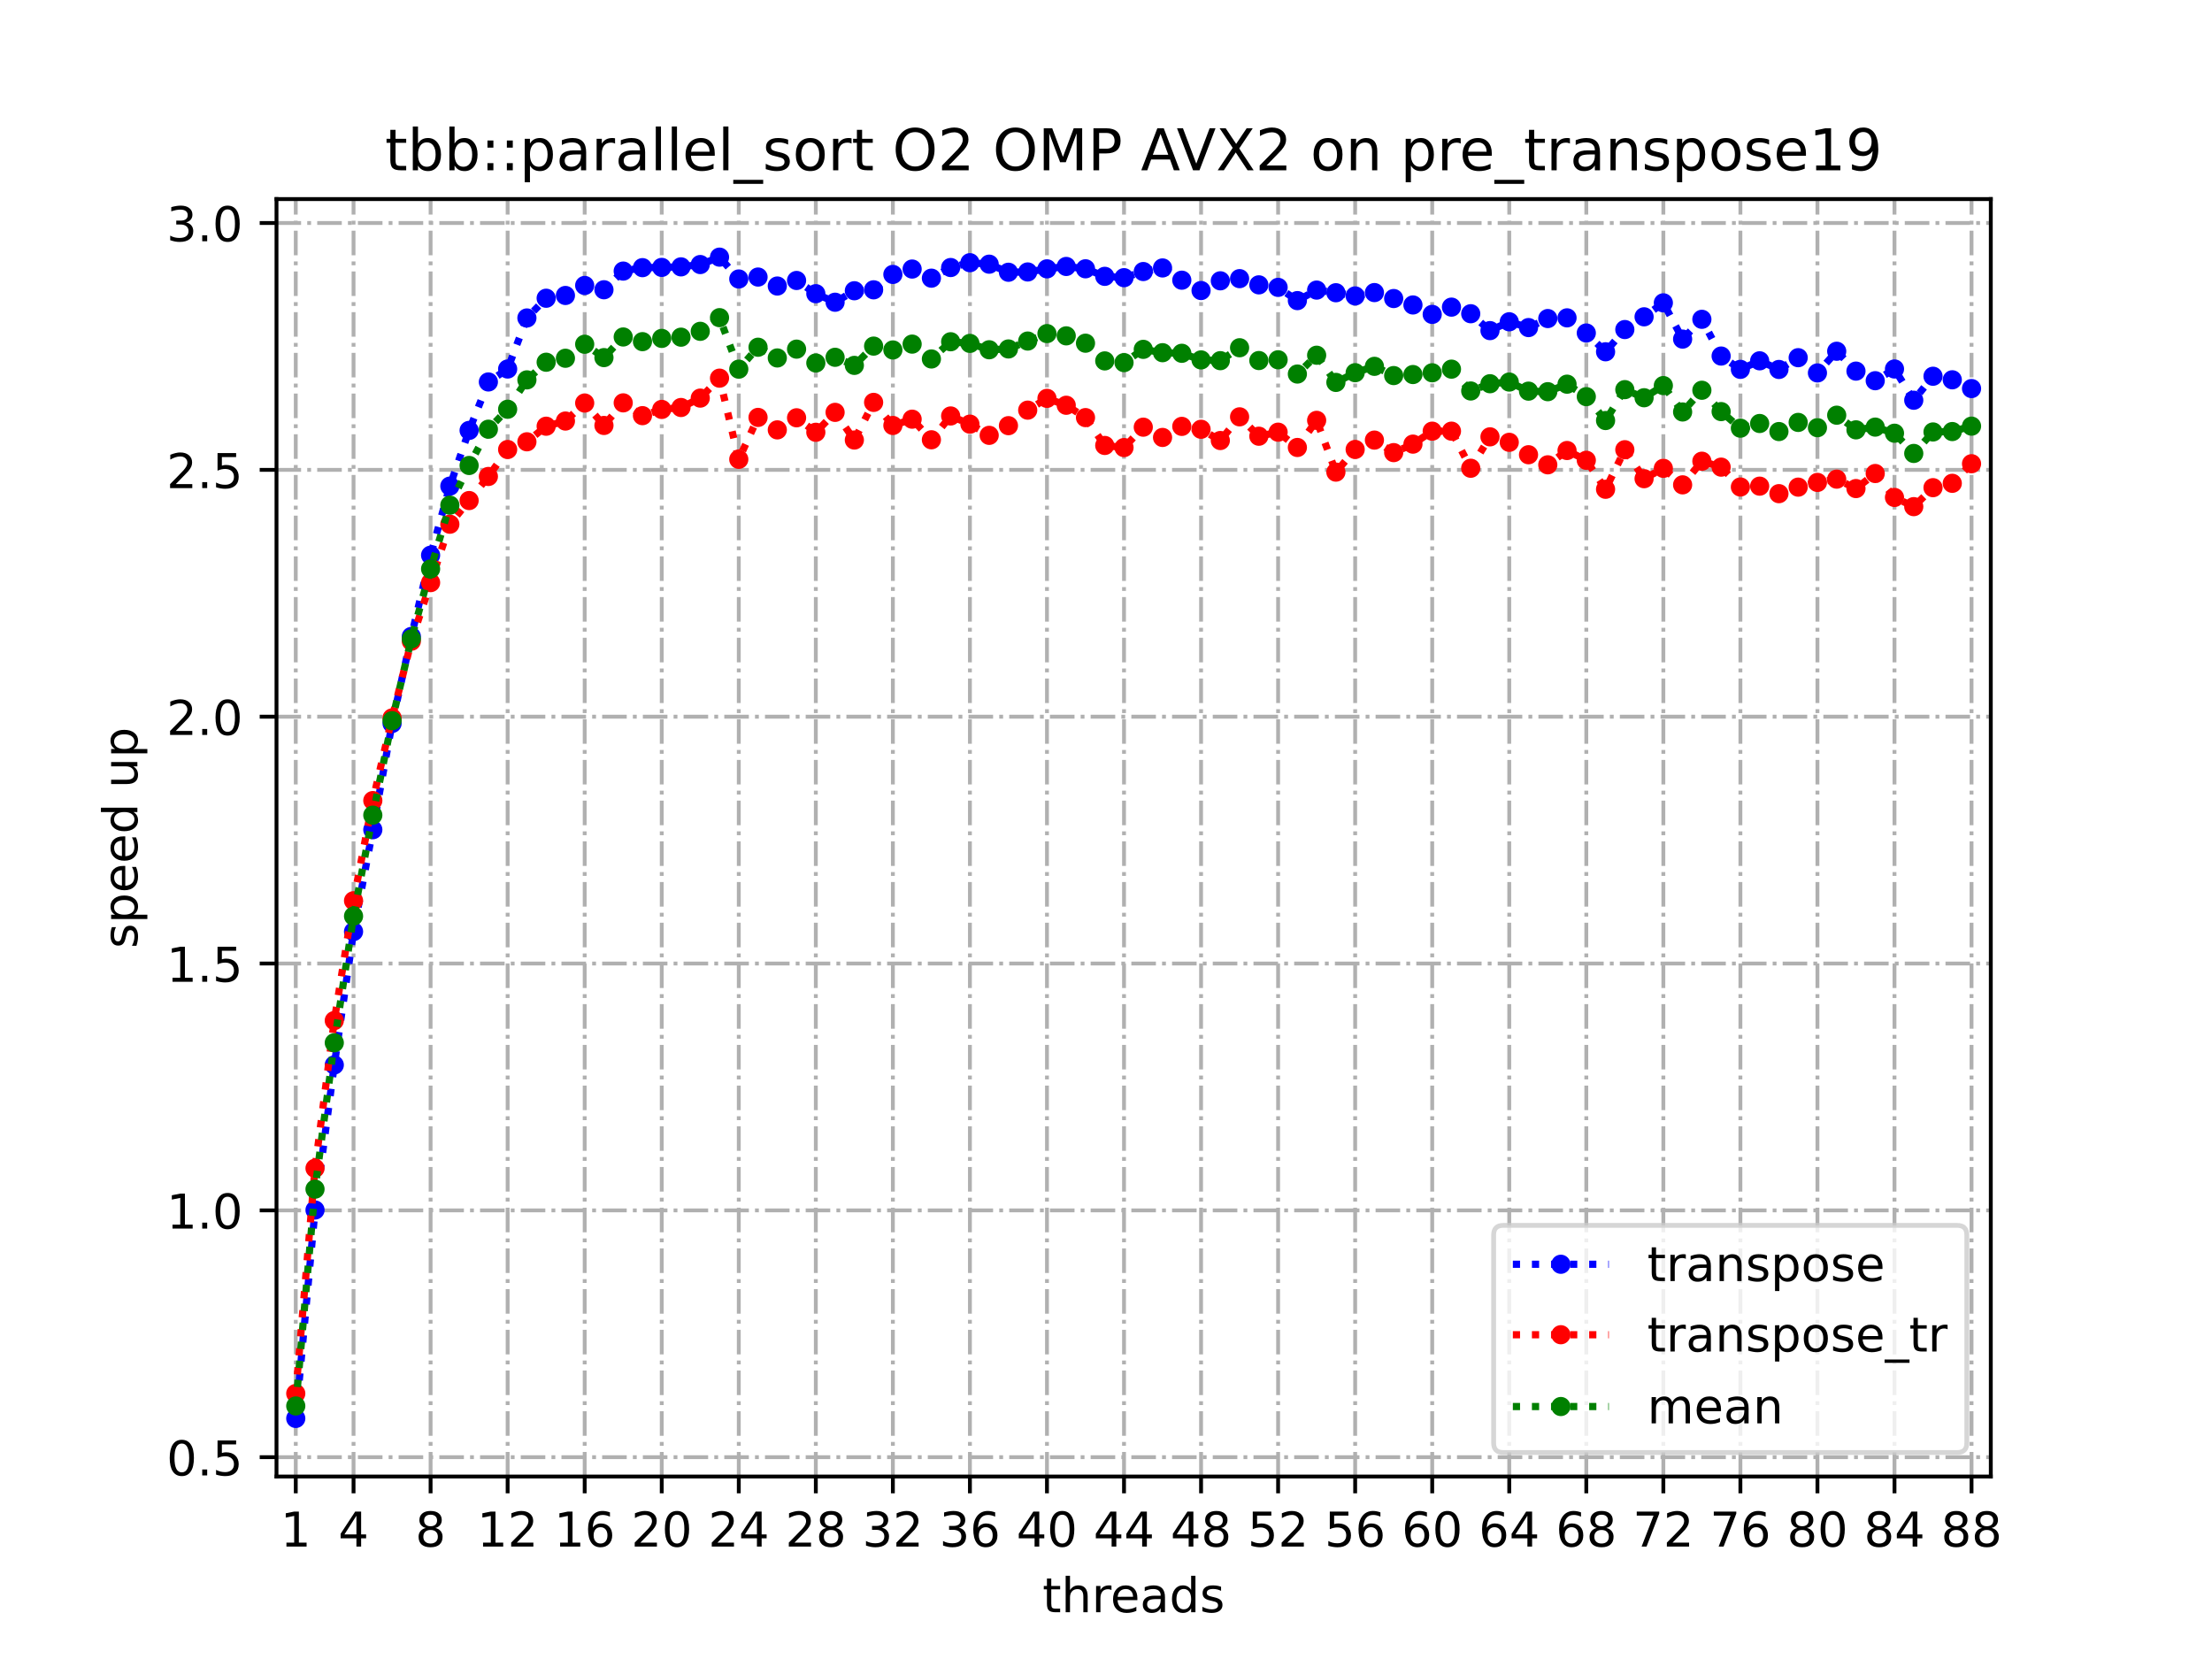 <?xml version="1.0" encoding="utf-8" standalone="no"?>
<!DOCTYPE svg PUBLIC "-//W3C//DTD SVG 1.1//EN"
  "http://www.w3.org/Graphics/SVG/1.1/DTD/svg11.dtd">
<!-- Created with matplotlib (https://matplotlib.org/) -->
<svg height="345.6pt" version="1.1" viewBox="0 0 460.8 345.6" width="460.8pt" xmlns="http://www.w3.org/2000/svg" xmlns:xlink="http://www.w3.org/1999/xlink">
 <defs>
  <style type="text/css">
*{stroke-linecap:butt;stroke-linejoin:round;}
  </style>
 </defs>
 <g id="figure_1">
  <g id="patch_1">
   <path d="M 0 345.6 
L 460.8 345.6 
L 460.8 0 
L 0 0 
z
" style="fill:#ffffff;"/>
  </g>
  <g id="axes_1">
   <g id="patch_2">
    <path d="M 57.6 307.584 
L 414.72 307.584 
L 414.72 41.472 
L 57.6 41.472 
z
" style="fill:#ffffff;"/>
   </g>
   <g id="matplotlib.axis_1">
    <g id="xtick_1">
     <g id="line2d_1">
      <path clip-path="url(#pdd8b89180e)" d="M 61.613 307.584 
L 61.613 41.472 
" style="fill:none;stroke:#b0b0b0;stroke-dasharray:5.12,1.28,0.8,1.28;stroke-dashoffset:0;stroke-width:0.8;"/>
     </g>
     <g id="line2d_2">
      <defs>
       <path d="M 0 0 
L 0 3.5 
" id="m1baa0925d3" style="stroke:#000000;stroke-width:0.8;"/>
      </defs>
      <g>
       <use style="stroke:#000000;stroke-width:0.8;" x="61.613" xlink:href="#m1baa0925d3" y="307.584"/>
      </g>
     </g>
     <g id="text_1">
      <!-- 1 -->
      <defs>
       <path d="M 12.406 8.297 
L 28.516 8.297 
L 28.516 63.922 
L 10.984 60.406 
L 10.984 69.391 
L 28.422 72.906 
L 38.281 72.906 
L 38.281 8.297 
L 54.391 8.297 
L 54.391 0 
L 12.406 0 
z
" id="DejaVuSans-49"/>
      </defs>
      <g transform="translate(58.431 322.182)scale(0.1 -0.1)">
       <use xlink:href="#DejaVuSans-49"/>
      </g>
     </g>
    </g>
    <g id="xtick_2">
     <g id="line2d_3">
      <path clip-path="url(#pdd8b89180e)" d="M 73.65 307.584 
L 73.65 41.472 
" style="fill:none;stroke:#b0b0b0;stroke-dasharray:5.12,1.28,0.8,1.28;stroke-dashoffset:0;stroke-width:0.8;"/>
     </g>
     <g id="line2d_4">
      <g>
       <use style="stroke:#000000;stroke-width:0.8;" x="73.65" xlink:href="#m1baa0925d3" y="307.584"/>
      </g>
     </g>
     <g id="text_2">
      <!-- 4 -->
      <defs>
       <path d="M 37.797 64.312 
L 12.891 25.391 
L 37.797 25.391 
z
M 35.203 72.906 
L 47.609 72.906 
L 47.609 25.391 
L 58.016 25.391 
L 58.016 17.188 
L 47.609 17.188 
L 47.609 0 
L 37.797 0 
L 37.797 17.188 
L 4.891 17.188 
L 4.891 26.703 
z
" id="DejaVuSans-52"/>
      </defs>
      <g transform="translate(70.469 322.182)scale(0.1 -0.1)">
       <use xlink:href="#DejaVuSans-52"/>
      </g>
     </g>
    </g>
    <g id="xtick_3">
     <g id="line2d_5">
      <path clip-path="url(#pdd8b89180e)" d="M 89.701 307.584 
L 89.701 41.472 
" style="fill:none;stroke:#b0b0b0;stroke-dasharray:5.12,1.28,0.8,1.28;stroke-dashoffset:0;stroke-width:0.8;"/>
     </g>
     <g id="line2d_6">
      <g>
       <use style="stroke:#000000;stroke-width:0.8;" x="89.701" xlink:href="#m1baa0925d3" y="307.584"/>
      </g>
     </g>
     <g id="text_3">
      <!-- 8 -->
      <defs>
       <path d="M 31.781 34.625 
Q 24.75 34.625 20.719 30.859 
Q 16.703 27.094 16.703 20.516 
Q 16.703 13.922 20.719 10.156 
Q 24.75 6.391 31.781 6.391 
Q 38.812 6.391 42.859 10.172 
Q 46.922 13.969 46.922 20.516 
Q 46.922 27.094 42.891 30.859 
Q 38.875 34.625 31.781 34.625 
z
M 21.922 38.812 
Q 15.578 40.375 12.031 44.719 
Q 8.5 49.078 8.5 55.328 
Q 8.5 64.062 14.719 69.141 
Q 20.953 74.219 31.781 74.219 
Q 42.672 74.219 48.875 69.141 
Q 55.078 64.062 55.078 55.328 
Q 55.078 49.078 51.531 44.719 
Q 48 40.375 41.703 38.812 
Q 48.828 37.156 52.797 32.312 
Q 56.781 27.484 56.781 20.516 
Q 56.781 9.906 50.312 4.234 
Q 43.844 -1.422 31.781 -1.422 
Q 19.734 -1.422 13.25 4.234 
Q 6.781 9.906 6.781 20.516 
Q 6.781 27.484 10.781 32.312 
Q 14.797 37.156 21.922 38.812 
z
M 18.312 54.391 
Q 18.312 48.734 21.844 45.562 
Q 25.391 42.391 31.781 42.391 
Q 38.141 42.391 41.719 45.562 
Q 45.312 48.734 45.312 54.391 
Q 45.312 60.062 41.719 63.234 
Q 38.141 66.406 31.781 66.406 
Q 25.391 66.406 21.844 63.234 
Q 18.312 60.062 18.312 54.391 
z
" id="DejaVuSans-56"/>
      </defs>
      <g transform="translate(86.519 322.182)scale(0.1 -0.1)">
       <use xlink:href="#DejaVuSans-56"/>
      </g>
     </g>
    </g>
    <g id="xtick_4">
     <g id="line2d_7">
      <path clip-path="url(#pdd8b89180e)" d="M 105.751 307.584 
L 105.751 41.472 
" style="fill:none;stroke:#b0b0b0;stroke-dasharray:5.12,1.28,0.8,1.28;stroke-dashoffset:0;stroke-width:0.8;"/>
     </g>
     <g id="line2d_8">
      <g>
       <use style="stroke:#000000;stroke-width:0.8;" x="105.751" xlink:href="#m1baa0925d3" y="307.584"/>
      </g>
     </g>
     <g id="text_4">
      <!-- 12 -->
      <defs>
       <path d="M 19.188 8.297 
L 53.609 8.297 
L 53.609 0 
L 7.328 0 
L 7.328 8.297 
Q 12.938 14.109 22.625 23.891 
Q 32.328 33.688 34.812 36.531 
Q 39.547 41.844 41.422 45.531 
Q 43.312 49.219 43.312 52.781 
Q 43.312 58.594 39.234 62.25 
Q 35.156 65.922 28.609 65.922 
Q 23.969 65.922 18.812 64.312 
Q 13.672 62.703 7.812 59.422 
L 7.812 69.391 
Q 13.766 71.781 18.938 73 
Q 24.125 74.219 28.422 74.219 
Q 39.75 74.219 46.484 68.547 
Q 53.219 62.891 53.219 53.422 
Q 53.219 48.922 51.531 44.891 
Q 49.859 40.875 45.406 35.406 
Q 44.188 33.984 37.641 27.219 
Q 31.109 20.453 19.188 8.297 
z
" id="DejaVuSans-50"/>
      </defs>
      <g transform="translate(99.389 322.182)scale(0.1 -0.1)">
       <use xlink:href="#DejaVuSans-49"/>
       <use x="63.623" xlink:href="#DejaVuSans-50"/>
      </g>
     </g>
    </g>
    <g id="xtick_5">
     <g id="line2d_9">
      <path clip-path="url(#pdd8b89180e)" d="M 121.801 307.584 
L 121.801 41.472 
" style="fill:none;stroke:#b0b0b0;stroke-dasharray:5.12,1.28,0.8,1.28;stroke-dashoffset:0;stroke-width:0.8;"/>
     </g>
     <g id="line2d_10">
      <g>
       <use style="stroke:#000000;stroke-width:0.8;" x="121.801" xlink:href="#m1baa0925d3" y="307.584"/>
      </g>
     </g>
     <g id="text_5">
      <!-- 16 -->
      <defs>
       <path d="M 33.016 40.375 
Q 26.375 40.375 22.484 35.828 
Q 18.609 31.297 18.609 23.391 
Q 18.609 15.531 22.484 10.953 
Q 26.375 6.391 33.016 6.391 
Q 39.656 6.391 43.531 10.953 
Q 47.406 15.531 47.406 23.391 
Q 47.406 31.297 43.531 35.828 
Q 39.656 40.375 33.016 40.375 
z
M 52.594 71.297 
L 52.594 62.312 
Q 48.875 64.062 45.094 64.984 
Q 41.312 65.922 37.594 65.922 
Q 27.828 65.922 22.672 59.328 
Q 17.531 52.734 16.797 39.406 
Q 19.672 43.656 24.016 45.922 
Q 28.375 48.188 33.594 48.188 
Q 44.578 48.188 50.953 41.516 
Q 57.328 34.859 57.328 23.391 
Q 57.328 12.156 50.688 5.359 
Q 44.047 -1.422 33.016 -1.422 
Q 20.359 -1.422 13.672 8.266 
Q 6.984 17.969 6.984 36.375 
Q 6.984 53.656 15.188 63.938 
Q 23.391 74.219 37.203 74.219 
Q 40.922 74.219 44.703 73.484 
Q 48.484 72.75 52.594 71.297 
z
" id="DejaVuSans-54"/>
      </defs>
      <g transform="translate(115.439 322.182)scale(0.1 -0.1)">
       <use xlink:href="#DejaVuSans-49"/>
       <use x="63.623" xlink:href="#DejaVuSans-54"/>
      </g>
     </g>
    </g>
    <g id="xtick_6">
     <g id="line2d_11">
      <path clip-path="url(#pdd8b89180e)" d="M 137.852 307.584 
L 137.852 41.472 
" style="fill:none;stroke:#b0b0b0;stroke-dasharray:5.12,1.28,0.8,1.28;stroke-dashoffset:0;stroke-width:0.8;"/>
     </g>
     <g id="line2d_12">
      <g>
       <use style="stroke:#000000;stroke-width:0.8;" x="137.852" xlink:href="#m1baa0925d3" y="307.584"/>
      </g>
     </g>
     <g id="text_6">
      <!-- 20 -->
      <defs>
       <path d="M 31.781 66.406 
Q 24.172 66.406 20.328 58.906 
Q 16.5 51.422 16.5 36.375 
Q 16.5 21.391 20.328 13.891 
Q 24.172 6.391 31.781 6.391 
Q 39.453 6.391 43.281 13.891 
Q 47.125 21.391 47.125 36.375 
Q 47.125 51.422 43.281 58.906 
Q 39.453 66.406 31.781 66.406 
z
M 31.781 74.219 
Q 44.047 74.219 50.516 64.516 
Q 56.984 54.828 56.984 36.375 
Q 56.984 17.969 50.516 8.266 
Q 44.047 -1.422 31.781 -1.422 
Q 19.531 -1.422 13.062 8.266 
Q 6.594 17.969 6.594 36.375 
Q 6.594 54.828 13.062 64.516 
Q 19.531 74.219 31.781 74.219 
z
" id="DejaVuSans-48"/>
      </defs>
      <g transform="translate(131.489 322.182)scale(0.1 -0.1)">
       <use xlink:href="#DejaVuSans-50"/>
       <use x="63.623" xlink:href="#DejaVuSans-48"/>
      </g>
     </g>
    </g>
    <g id="xtick_7">
     <g id="line2d_13">
      <path clip-path="url(#pdd8b89180e)" d="M 153.902 307.584 
L 153.902 41.472 
" style="fill:none;stroke:#b0b0b0;stroke-dasharray:5.12,1.28,0.8,1.28;stroke-dashoffset:0;stroke-width:0.8;"/>
     </g>
     <g id="line2d_14">
      <g>
       <use style="stroke:#000000;stroke-width:0.8;" x="153.902" xlink:href="#m1baa0925d3" y="307.584"/>
      </g>
     </g>
     <g id="text_7">
      <!-- 24 -->
      <g transform="translate(147.54 322.182)scale(0.1 -0.1)">
       <use xlink:href="#DejaVuSans-50"/>
       <use x="63.623" xlink:href="#DejaVuSans-52"/>
      </g>
     </g>
    </g>
    <g id="xtick_8">
     <g id="line2d_15">
      <path clip-path="url(#pdd8b89180e)" d="M 169.952 307.584 
L 169.952 41.472 
" style="fill:none;stroke:#b0b0b0;stroke-dasharray:5.12,1.28,0.8,1.28;stroke-dashoffset:0;stroke-width:0.8;"/>
     </g>
     <g id="line2d_16">
      <g>
       <use style="stroke:#000000;stroke-width:0.8;" x="169.952" xlink:href="#m1baa0925d3" y="307.584"/>
      </g>
     </g>
     <g id="text_8">
      <!-- 28 -->
      <g transform="translate(163.59 322.182)scale(0.1 -0.1)">
       <use xlink:href="#DejaVuSans-50"/>
       <use x="63.623" xlink:href="#DejaVuSans-56"/>
      </g>
     </g>
    </g>
    <g id="xtick_9">
     <g id="line2d_17">
      <path clip-path="url(#pdd8b89180e)" d="M 186.003 307.584 
L 186.003 41.472 
" style="fill:none;stroke:#b0b0b0;stroke-dasharray:5.12,1.28,0.8,1.28;stroke-dashoffset:0;stroke-width:0.8;"/>
     </g>
     <g id="line2d_18">
      <g>
       <use style="stroke:#000000;stroke-width:0.8;" x="186.003" xlink:href="#m1baa0925d3" y="307.584"/>
      </g>
     </g>
     <g id="text_9">
      <!-- 32 -->
      <defs>
       <path d="M 40.578 39.312 
Q 47.656 37.797 51.625 33 
Q 55.609 28.219 55.609 21.188 
Q 55.609 10.406 48.188 4.484 
Q 40.766 -1.422 27.094 -1.422 
Q 22.516 -1.422 17.656 -0.516 
Q 12.797 0.391 7.625 2.203 
L 7.625 11.719 
Q 11.719 9.328 16.594 8.109 
Q 21.484 6.891 26.812 6.891 
Q 36.078 6.891 40.938 10.547 
Q 45.797 14.203 45.797 21.188 
Q 45.797 27.641 41.281 31.266 
Q 36.766 34.906 28.719 34.906 
L 20.219 34.906 
L 20.219 43.016 
L 29.109 43.016 
Q 36.375 43.016 40.234 45.922 
Q 44.094 48.828 44.094 54.297 
Q 44.094 59.906 40.109 62.906 
Q 36.141 65.922 28.719 65.922 
Q 24.656 65.922 20.016 65.031 
Q 15.375 64.156 9.812 62.312 
L 9.812 71.094 
Q 15.438 72.656 20.344 73.438 
Q 25.25 74.219 29.594 74.219 
Q 40.828 74.219 47.359 69.109 
Q 53.906 64.016 53.906 55.328 
Q 53.906 49.266 50.438 45.094 
Q 46.969 40.922 40.578 39.312 
z
" id="DejaVuSans-51"/>
      </defs>
      <g transform="translate(179.64 322.182)scale(0.1 -0.1)">
       <use xlink:href="#DejaVuSans-51"/>
       <use x="63.623" xlink:href="#DejaVuSans-50"/>
      </g>
     </g>
    </g>
    <g id="xtick_10">
     <g id="line2d_19">
      <path clip-path="url(#pdd8b89180e)" d="M 202.053 307.584 
L 202.053 41.472 
" style="fill:none;stroke:#b0b0b0;stroke-dasharray:5.12,1.28,0.8,1.28;stroke-dashoffset:0;stroke-width:0.8;"/>
     </g>
     <g id="line2d_20">
      <g>
       <use style="stroke:#000000;stroke-width:0.8;" x="202.053" xlink:href="#m1baa0925d3" y="307.584"/>
      </g>
     </g>
     <g id="text_10">
      <!-- 36 -->
      <g transform="translate(195.691 322.182)scale(0.1 -0.1)">
       <use xlink:href="#DejaVuSans-51"/>
       <use x="63.623" xlink:href="#DejaVuSans-54"/>
      </g>
     </g>
    </g>
    <g id="xtick_11">
     <g id="line2d_21">
      <path clip-path="url(#pdd8b89180e)" d="M 218.103 307.584 
L 218.103 41.472 
" style="fill:none;stroke:#b0b0b0;stroke-dasharray:5.12,1.28,0.8,1.28;stroke-dashoffset:0;stroke-width:0.8;"/>
     </g>
     <g id="line2d_22">
      <g>
       <use style="stroke:#000000;stroke-width:0.8;" x="218.103" xlink:href="#m1baa0925d3" y="307.584"/>
      </g>
     </g>
     <g id="text_11">
      <!-- 40 -->
      <g transform="translate(211.741 322.182)scale(0.1 -0.1)">
       <use xlink:href="#DejaVuSans-52"/>
       <use x="63.623" xlink:href="#DejaVuSans-48"/>
      </g>
     </g>
    </g>
    <g id="xtick_12">
     <g id="line2d_23">
      <path clip-path="url(#pdd8b89180e)" d="M 234.154 307.584 
L 234.154 41.472 
" style="fill:none;stroke:#b0b0b0;stroke-dasharray:5.12,1.28,0.8,1.28;stroke-dashoffset:0;stroke-width:0.8;"/>
     </g>
     <g id="line2d_24">
      <g>
       <use style="stroke:#000000;stroke-width:0.8;" x="234.154" xlink:href="#m1baa0925d3" y="307.584"/>
      </g>
     </g>
     <g id="text_12">
      <!-- 44 -->
      <g transform="translate(227.791 322.182)scale(0.1 -0.1)">
       <use xlink:href="#DejaVuSans-52"/>
       <use x="63.623" xlink:href="#DejaVuSans-52"/>
      </g>
     </g>
    </g>
    <g id="xtick_13">
     <g id="line2d_25">
      <path clip-path="url(#pdd8b89180e)" d="M 250.204 307.584 
L 250.204 41.472 
" style="fill:none;stroke:#b0b0b0;stroke-dasharray:5.12,1.28,0.8,1.28;stroke-dashoffset:0;stroke-width:0.8;"/>
     </g>
     <g id="line2d_26">
      <g>
       <use style="stroke:#000000;stroke-width:0.8;" x="250.204" xlink:href="#m1baa0925d3" y="307.584"/>
      </g>
     </g>
     <g id="text_13">
      <!-- 48 -->
      <g transform="translate(243.842 322.182)scale(0.1 -0.1)">
       <use xlink:href="#DejaVuSans-52"/>
       <use x="63.623" xlink:href="#DejaVuSans-56"/>
      </g>
     </g>
    </g>
    <g id="xtick_14">
     <g id="line2d_27">
      <path clip-path="url(#pdd8b89180e)" d="M 266.254 307.584 
L 266.254 41.472 
" style="fill:none;stroke:#b0b0b0;stroke-dasharray:5.12,1.28,0.8,1.28;stroke-dashoffset:0;stroke-width:0.8;"/>
     </g>
     <g id="line2d_28">
      <g>
       <use style="stroke:#000000;stroke-width:0.8;" x="266.254" xlink:href="#m1baa0925d3" y="307.584"/>
      </g>
     </g>
     <g id="text_14">
      <!-- 52 -->
      <defs>
       <path d="M 10.797 72.906 
L 49.516 72.906 
L 49.516 64.594 
L 19.828 64.594 
L 19.828 46.734 
Q 21.969 47.469 24.109 47.828 
Q 26.266 48.188 28.422 48.188 
Q 40.625 48.188 47.75 41.5 
Q 54.891 34.812 54.891 23.391 
Q 54.891 11.625 47.562 5.094 
Q 40.234 -1.422 26.906 -1.422 
Q 22.312 -1.422 17.547 -0.641 
Q 12.797 0.141 7.719 1.703 
L 7.719 11.625 
Q 12.109 9.234 16.797 8.062 
Q 21.484 6.891 26.703 6.891 
Q 35.156 6.891 40.078 11.328 
Q 45.016 15.766 45.016 23.391 
Q 45.016 31 40.078 35.438 
Q 35.156 39.891 26.703 39.891 
Q 22.75 39.891 18.812 39.016 
Q 14.891 38.141 10.797 36.281 
z
" id="DejaVuSans-53"/>
      </defs>
      <g transform="translate(259.892 322.182)scale(0.1 -0.1)">
       <use xlink:href="#DejaVuSans-53"/>
       <use x="63.623" xlink:href="#DejaVuSans-50"/>
      </g>
     </g>
    </g>
    <g id="xtick_15">
     <g id="line2d_29">
      <path clip-path="url(#pdd8b89180e)" d="M 282.305 307.584 
L 282.305 41.472 
" style="fill:none;stroke:#b0b0b0;stroke-dasharray:5.12,1.28,0.8,1.28;stroke-dashoffset:0;stroke-width:0.8;"/>
     </g>
     <g id="line2d_30">
      <g>
       <use style="stroke:#000000;stroke-width:0.8;" x="282.305" xlink:href="#m1baa0925d3" y="307.584"/>
      </g>
     </g>
     <g id="text_15">
      <!-- 56 -->
      <g transform="translate(275.942 322.182)scale(0.1 -0.1)">
       <use xlink:href="#DejaVuSans-53"/>
       <use x="63.623" xlink:href="#DejaVuSans-54"/>
      </g>
     </g>
    </g>
    <g id="xtick_16">
     <g id="line2d_31">
      <path clip-path="url(#pdd8b89180e)" d="M 298.355 307.584 
L 298.355 41.472 
" style="fill:none;stroke:#b0b0b0;stroke-dasharray:5.12,1.28,0.8,1.28;stroke-dashoffset:0;stroke-width:0.8;"/>
     </g>
     <g id="line2d_32">
      <g>
       <use style="stroke:#000000;stroke-width:0.8;" x="298.355" xlink:href="#m1baa0925d3" y="307.584"/>
      </g>
     </g>
     <g id="text_16">
      <!-- 60 -->
      <g transform="translate(291.993 322.182)scale(0.1 -0.1)">
       <use xlink:href="#DejaVuSans-54"/>
       <use x="63.623" xlink:href="#DejaVuSans-48"/>
      </g>
     </g>
    </g>
    <g id="xtick_17">
     <g id="line2d_33">
      <path clip-path="url(#pdd8b89180e)" d="M 314.405 307.584 
L 314.405 41.472 
" style="fill:none;stroke:#b0b0b0;stroke-dasharray:5.12,1.28,0.8,1.28;stroke-dashoffset:0;stroke-width:0.8;"/>
     </g>
     <g id="line2d_34">
      <g>
       <use style="stroke:#000000;stroke-width:0.8;" x="314.405" xlink:href="#m1baa0925d3" y="307.584"/>
      </g>
     </g>
     <g id="text_17">
      <!-- 64 -->
      <g transform="translate(308.043 322.182)scale(0.1 -0.1)">
       <use xlink:href="#DejaVuSans-54"/>
       <use x="63.623" xlink:href="#DejaVuSans-52"/>
      </g>
     </g>
    </g>
    <g id="xtick_18">
     <g id="line2d_35">
      <path clip-path="url(#pdd8b89180e)" d="M 330.456 307.584 
L 330.456 41.472 
" style="fill:none;stroke:#b0b0b0;stroke-dasharray:5.12,1.28,0.8,1.28;stroke-dashoffset:0;stroke-width:0.8;"/>
     </g>
     <g id="line2d_36">
      <g>
       <use style="stroke:#000000;stroke-width:0.8;" x="330.456" xlink:href="#m1baa0925d3" y="307.584"/>
      </g>
     </g>
     <g id="text_18">
      <!-- 68 -->
      <g transform="translate(324.093 322.182)scale(0.1 -0.1)">
       <use xlink:href="#DejaVuSans-54"/>
       <use x="63.623" xlink:href="#DejaVuSans-56"/>
      </g>
     </g>
    </g>
    <g id="xtick_19">
     <g id="line2d_37">
      <path clip-path="url(#pdd8b89180e)" d="M 346.506 307.584 
L 346.506 41.472 
" style="fill:none;stroke:#b0b0b0;stroke-dasharray:5.12,1.28,0.8,1.28;stroke-dashoffset:0;stroke-width:0.8;"/>
     </g>
     <g id="line2d_38">
      <g>
       <use style="stroke:#000000;stroke-width:0.8;" x="346.506" xlink:href="#m1baa0925d3" y="307.584"/>
      </g>
     </g>
     <g id="text_19">
      <!-- 72 -->
      <defs>
       <path d="M 8.203 72.906 
L 55.078 72.906 
L 55.078 68.703 
L 28.609 0 
L 18.312 0 
L 43.219 64.594 
L 8.203 64.594 
z
" id="DejaVuSans-55"/>
      </defs>
      <g transform="translate(340.144 322.182)scale(0.1 -0.1)">
       <use xlink:href="#DejaVuSans-55"/>
       <use x="63.623" xlink:href="#DejaVuSans-50"/>
      </g>
     </g>
    </g>
    <g id="xtick_20">
     <g id="line2d_39">
      <path clip-path="url(#pdd8b89180e)" d="M 362.556 307.584 
L 362.556 41.472 
" style="fill:none;stroke:#b0b0b0;stroke-dasharray:5.12,1.28,0.8,1.28;stroke-dashoffset:0;stroke-width:0.8;"/>
     </g>
     <g id="line2d_40">
      <g>
       <use style="stroke:#000000;stroke-width:0.8;" x="362.556" xlink:href="#m1baa0925d3" y="307.584"/>
      </g>
     </g>
     <g id="text_20">
      <!-- 76 -->
      <g transform="translate(356.194 322.182)scale(0.1 -0.1)">
       <use xlink:href="#DejaVuSans-55"/>
       <use x="63.623" xlink:href="#DejaVuSans-54"/>
      </g>
     </g>
    </g>
    <g id="xtick_21">
     <g id="line2d_41">
      <path clip-path="url(#pdd8b89180e)" d="M 378.607 307.584 
L 378.607 41.472 
" style="fill:none;stroke:#b0b0b0;stroke-dasharray:5.12,1.28,0.8,1.28;stroke-dashoffset:0;stroke-width:0.8;"/>
     </g>
     <g id="line2d_42">
      <g>
       <use style="stroke:#000000;stroke-width:0.8;" x="378.607" xlink:href="#m1baa0925d3" y="307.584"/>
      </g>
     </g>
     <g id="text_21">
      <!-- 80 -->
      <g transform="translate(372.244 322.182)scale(0.1 -0.1)">
       <use xlink:href="#DejaVuSans-56"/>
       <use x="63.623" xlink:href="#DejaVuSans-48"/>
      </g>
     </g>
    </g>
    <g id="xtick_22">
     <g id="line2d_43">
      <path clip-path="url(#pdd8b89180e)" d="M 394.657 307.584 
L 394.657 41.472 
" style="fill:none;stroke:#b0b0b0;stroke-dasharray:5.12,1.28,0.8,1.28;stroke-dashoffset:0;stroke-width:0.8;"/>
     </g>
     <g id="line2d_44">
      <g>
       <use style="stroke:#000000;stroke-width:0.8;" x="394.657" xlink:href="#m1baa0925d3" y="307.584"/>
      </g>
     </g>
     <g id="text_22">
      <!-- 84 -->
      <g transform="translate(388.295 322.182)scale(0.1 -0.1)">
       <use xlink:href="#DejaVuSans-56"/>
       <use x="63.623" xlink:href="#DejaVuSans-52"/>
      </g>
     </g>
    </g>
    <g id="xtick_23">
     <g id="line2d_45">
      <path clip-path="url(#pdd8b89180e)" d="M 410.707 307.584 
L 410.707 41.472 
" style="fill:none;stroke:#b0b0b0;stroke-dasharray:5.12,1.28,0.8,1.28;stroke-dashoffset:0;stroke-width:0.8;"/>
     </g>
     <g id="line2d_46">
      <g>
       <use style="stroke:#000000;stroke-width:0.8;" x="410.707" xlink:href="#m1baa0925d3" y="307.584"/>
      </g>
     </g>
     <g id="text_23">
      <!-- 88 -->
      <g transform="translate(404.345 322.182)scale(0.1 -0.1)">
       <use xlink:href="#DejaVuSans-56"/>
       <use x="63.623" xlink:href="#DejaVuSans-56"/>
      </g>
     </g>
    </g>
    <g id="text_24">
     <!-- threads -->
     <defs>
      <path d="M 18.312 70.219 
L 18.312 54.688 
L 36.812 54.688 
L 36.812 47.703 
L 18.312 47.703 
L 18.312 18.016 
Q 18.312 11.328 20.141 9.422 
Q 21.969 7.516 27.594 7.516 
L 36.812 7.516 
L 36.812 0 
L 27.594 0 
Q 17.188 0 13.234 3.875 
Q 9.281 7.766 9.281 18.016 
L 9.281 47.703 
L 2.688 47.703 
L 2.688 54.688 
L 9.281 54.688 
L 9.281 70.219 
z
" id="DejaVuSans-116"/>
      <path d="M 54.891 33.016 
L 54.891 0 
L 45.906 0 
L 45.906 32.719 
Q 45.906 40.484 42.875 44.328 
Q 39.844 48.188 33.797 48.188 
Q 26.516 48.188 22.312 43.547 
Q 18.109 38.922 18.109 30.906 
L 18.109 0 
L 9.078 0 
L 9.078 75.984 
L 18.109 75.984 
L 18.109 46.188 
Q 21.344 51.125 25.703 53.562 
Q 30.078 56 35.797 56 
Q 45.219 56 50.047 50.172 
Q 54.891 44.344 54.891 33.016 
z
" id="DejaVuSans-104"/>
      <path d="M 41.109 46.297 
Q 39.594 47.172 37.812 47.578 
Q 36.031 48 33.891 48 
Q 26.266 48 22.188 43.047 
Q 18.109 38.094 18.109 28.812 
L 18.109 0 
L 9.078 0 
L 9.078 54.688 
L 18.109 54.688 
L 18.109 46.188 
Q 20.953 51.172 25.484 53.578 
Q 30.031 56 36.531 56 
Q 37.453 56 38.578 55.875 
Q 39.703 55.766 41.062 55.516 
z
" id="DejaVuSans-114"/>
      <path d="M 56.203 29.594 
L 56.203 25.203 
L 14.891 25.203 
Q 15.484 15.922 20.484 11.062 
Q 25.484 6.203 34.422 6.203 
Q 39.594 6.203 44.453 7.469 
Q 49.312 8.734 54.109 11.281 
L 54.109 2.781 
Q 49.266 0.734 44.188 -0.344 
Q 39.109 -1.422 33.891 -1.422 
Q 20.797 -1.422 13.156 6.188 
Q 5.516 13.812 5.516 26.812 
Q 5.516 40.234 12.766 48.109 
Q 20.016 56 32.328 56 
Q 43.359 56 49.781 48.891 
Q 56.203 41.797 56.203 29.594 
z
M 47.219 32.234 
Q 47.125 39.594 43.094 43.984 
Q 39.062 48.391 32.422 48.391 
Q 24.906 48.391 20.391 44.141 
Q 15.875 39.891 15.188 32.172 
z
" id="DejaVuSans-101"/>
      <path d="M 34.281 27.484 
Q 23.391 27.484 19.188 25 
Q 14.984 22.516 14.984 16.5 
Q 14.984 11.719 18.141 8.906 
Q 21.297 6.109 26.703 6.109 
Q 34.188 6.109 38.703 11.406 
Q 43.219 16.703 43.219 25.484 
L 43.219 27.484 
z
M 52.203 31.203 
L 52.203 0 
L 43.219 0 
L 43.219 8.297 
Q 40.141 3.328 35.547 0.953 
Q 30.953 -1.422 24.312 -1.422 
Q 15.922 -1.422 10.953 3.297 
Q 6 8.016 6 15.922 
Q 6 25.141 12.172 29.828 
Q 18.359 34.516 30.609 34.516 
L 43.219 34.516 
L 43.219 35.406 
Q 43.219 41.609 39.141 45 
Q 35.062 48.391 27.688 48.391 
Q 23 48.391 18.547 47.266 
Q 14.109 46.141 10.016 43.891 
L 10.016 52.203 
Q 14.938 54.109 19.578 55.047 
Q 24.219 56 28.609 56 
Q 40.484 56 46.344 49.844 
Q 52.203 43.703 52.203 31.203 
z
" id="DejaVuSans-97"/>
      <path d="M 45.406 46.391 
L 45.406 75.984 
L 54.391 75.984 
L 54.391 0 
L 45.406 0 
L 45.406 8.203 
Q 42.578 3.328 38.25 0.953 
Q 33.938 -1.422 27.875 -1.422 
Q 17.969 -1.422 11.734 6.484 
Q 5.516 14.406 5.516 27.297 
Q 5.516 40.188 11.734 48.094 
Q 17.969 56 27.875 56 
Q 33.938 56 38.25 53.625 
Q 42.578 51.266 45.406 46.391 
z
M 14.797 27.297 
Q 14.797 17.391 18.875 11.75 
Q 22.953 6.109 30.078 6.109 
Q 37.203 6.109 41.297 11.75 
Q 45.406 17.391 45.406 27.297 
Q 45.406 37.203 41.297 42.844 
Q 37.203 48.484 30.078 48.484 
Q 22.953 48.484 18.875 42.844 
Q 14.797 37.203 14.797 27.297 
z
" id="DejaVuSans-100"/>
      <path d="M 44.281 53.078 
L 44.281 44.578 
Q 40.484 46.531 36.375 47.5 
Q 32.281 48.484 27.875 48.484 
Q 21.188 48.484 17.844 46.438 
Q 14.5 44.391 14.5 40.281 
Q 14.5 37.156 16.891 35.375 
Q 19.281 33.594 26.516 31.984 
L 29.594 31.297 
Q 39.156 29.25 43.188 25.516 
Q 47.219 21.781 47.219 15.094 
Q 47.219 7.469 41.188 3.016 
Q 35.156 -1.422 24.609 -1.422 
Q 20.219 -1.422 15.453 -0.562 
Q 10.688 0.297 5.422 2 
L 5.422 11.281 
Q 10.406 8.688 15.234 7.391 
Q 20.062 6.109 24.812 6.109 
Q 31.156 6.109 34.562 8.281 
Q 37.984 10.453 37.984 14.406 
Q 37.984 18.062 35.516 20.016 
Q 33.062 21.969 24.703 23.781 
L 21.578 24.516 
Q 13.234 26.266 9.516 29.906 
Q 5.812 33.547 5.812 39.891 
Q 5.812 47.609 11.281 51.797 
Q 16.75 56 26.812 56 
Q 31.781 56 36.172 55.266 
Q 40.578 54.547 44.281 53.078 
z
" id="DejaVuSans-115"/>
     </defs>
     <g transform="translate(217.169 335.861)scale(0.1 -0.1)">
      <use xlink:href="#DejaVuSans-116"/>
      <use x="39.209" xlink:href="#DejaVuSans-104"/>
      <use x="102.588" xlink:href="#DejaVuSans-114"/>
      <use x="141.451" xlink:href="#DejaVuSans-101"/>
      <use x="202.975" xlink:href="#DejaVuSans-97"/>
      <use x="264.254" xlink:href="#DejaVuSans-100"/>
      <use x="327.73" xlink:href="#DejaVuSans-115"/>
     </g>
    </g>
   </g>
   <g id="matplotlib.axis_2">
    <g id="ytick_1">
     <g id="line2d_47">
      <path clip-path="url(#pdd8b89180e)" d="M 57.6 303.559 
L 414.72 303.559 
" style="fill:none;stroke:#b0b0b0;stroke-dasharray:5.12,1.28,0.8,1.28;stroke-dashoffset:0;stroke-width:0.8;"/>
     </g>
     <g id="line2d_48">
      <defs>
       <path d="M 0 0 
L -3.5 0 
" id="m2872fde103" style="stroke:#000000;stroke-width:0.8;"/>
      </defs>
      <g>
       <use style="stroke:#000000;stroke-width:0.8;" x="57.6" xlink:href="#m2872fde103" y="303.559"/>
      </g>
     </g>
     <g id="text_25">
      <!-- 0.5 -->
      <defs>
       <path d="M 10.688 12.406 
L 21 12.406 
L 21 0 
L 10.688 0 
z
" id="DejaVuSans-46"/>
      </defs>
      <g transform="translate(34.697 307.358)scale(0.1 -0.1)">
       <use xlink:href="#DejaVuSans-48"/>
       <use x="63.623" xlink:href="#DejaVuSans-46"/>
       <use x="95.41" xlink:href="#DejaVuSans-53"/>
      </g>
     </g>
    </g>
    <g id="ytick_2">
     <g id="line2d_49">
      <path clip-path="url(#pdd8b89180e)" d="M 57.6 252.139 
L 414.72 252.139 
" style="fill:none;stroke:#b0b0b0;stroke-dasharray:5.12,1.28,0.8,1.28;stroke-dashoffset:0;stroke-width:0.8;"/>
     </g>
     <g id="line2d_50">
      <g>
       <use style="stroke:#000000;stroke-width:0.8;" x="57.6" xlink:href="#m2872fde103" y="252.139"/>
      </g>
     </g>
     <g id="text_26">
      <!-- 1.0 -->
      <g transform="translate(34.697 255.938)scale(0.1 -0.1)">
       <use xlink:href="#DejaVuSans-49"/>
       <use x="63.623" xlink:href="#DejaVuSans-46"/>
       <use x="95.41" xlink:href="#DejaVuSans-48"/>
      </g>
     </g>
    </g>
    <g id="ytick_3">
     <g id="line2d_51">
      <path clip-path="url(#pdd8b89180e)" d="M 57.6 200.719 
L 414.72 200.719 
" style="fill:none;stroke:#b0b0b0;stroke-dasharray:5.12,1.28,0.8,1.28;stroke-dashoffset:0;stroke-width:0.8;"/>
     </g>
     <g id="line2d_52">
      <g>
       <use style="stroke:#000000;stroke-width:0.8;" x="57.6" xlink:href="#m2872fde103" y="200.719"/>
      </g>
     </g>
     <g id="text_27">
      <!-- 1.5 -->
      <g transform="translate(34.697 204.518)scale(0.1 -0.1)">
       <use xlink:href="#DejaVuSans-49"/>
       <use x="63.623" xlink:href="#DejaVuSans-46"/>
       <use x="95.41" xlink:href="#DejaVuSans-53"/>
      </g>
     </g>
    </g>
    <g id="ytick_4">
     <g id="line2d_53">
      <path clip-path="url(#pdd8b89180e)" d="M 57.6 149.299 
L 414.72 149.299 
" style="fill:none;stroke:#b0b0b0;stroke-dasharray:5.12,1.28,0.8,1.28;stroke-dashoffset:0;stroke-width:0.8;"/>
     </g>
     <g id="line2d_54">
      <g>
       <use style="stroke:#000000;stroke-width:0.8;" x="57.6" xlink:href="#m2872fde103" y="149.299"/>
      </g>
     </g>
     <g id="text_28">
      <!-- 2.0 -->
      <g transform="translate(34.697 153.098)scale(0.1 -0.1)">
       <use xlink:href="#DejaVuSans-50"/>
       <use x="63.623" xlink:href="#DejaVuSans-46"/>
       <use x="95.41" xlink:href="#DejaVuSans-48"/>
      </g>
     </g>
    </g>
    <g id="ytick_5">
     <g id="line2d_55">
      <path clip-path="url(#pdd8b89180e)" d="M 57.6 97.879 
L 414.72 97.879 
" style="fill:none;stroke:#b0b0b0;stroke-dasharray:5.12,1.28,0.8,1.28;stroke-dashoffset:0;stroke-width:0.8;"/>
     </g>
     <g id="line2d_56">
      <g>
       <use style="stroke:#000000;stroke-width:0.8;" x="57.6" xlink:href="#m2872fde103" y="97.879"/>
      </g>
     </g>
     <g id="text_29">
      <!-- 2.5 -->
      <g transform="translate(34.697 101.678)scale(0.1 -0.1)">
       <use xlink:href="#DejaVuSans-50"/>
       <use x="63.623" xlink:href="#DejaVuSans-46"/>
       <use x="95.41" xlink:href="#DejaVuSans-53"/>
      </g>
     </g>
    </g>
    <g id="ytick_6">
     <g id="line2d_57">
      <path clip-path="url(#pdd8b89180e)" d="M 57.6 46.459 
L 414.72 46.459 
" style="fill:none;stroke:#b0b0b0;stroke-dasharray:5.12,1.28,0.8,1.28;stroke-dashoffset:0;stroke-width:0.8;"/>
     </g>
     <g id="line2d_58">
      <g>
       <use style="stroke:#000000;stroke-width:0.8;" x="57.6" xlink:href="#m2872fde103" y="46.459"/>
      </g>
     </g>
     <g id="text_30">
      <!-- 3.0 -->
      <g transform="translate(34.697 50.258)scale(0.1 -0.1)">
       <use xlink:href="#DejaVuSans-51"/>
       <use x="63.623" xlink:href="#DejaVuSans-46"/>
       <use x="95.41" xlink:href="#DejaVuSans-48"/>
      </g>
     </g>
    </g>
    <g id="text_31">
     <!-- speed up -->
     <defs>
      <path d="M 18.109 8.203 
L 18.109 -20.797 
L 9.078 -20.797 
L 9.078 54.688 
L 18.109 54.688 
L 18.109 46.391 
Q 20.953 51.266 25.266 53.625 
Q 29.594 56 35.594 56 
Q 45.562 56 51.781 48.094 
Q 58.016 40.188 58.016 27.297 
Q 58.016 14.406 51.781 6.484 
Q 45.562 -1.422 35.594 -1.422 
Q 29.594 -1.422 25.266 0.953 
Q 20.953 3.328 18.109 8.203 
z
M 48.688 27.297 
Q 48.688 37.203 44.609 42.844 
Q 40.531 48.484 33.406 48.484 
Q 26.266 48.484 22.188 42.844 
Q 18.109 37.203 18.109 27.297 
Q 18.109 17.391 22.188 11.75 
Q 26.266 6.109 33.406 6.109 
Q 40.531 6.109 44.609 11.75 
Q 48.688 17.391 48.688 27.297 
z
" id="DejaVuSans-112"/>
      <path id="DejaVuSans-32"/>
      <path d="M 8.5 21.578 
L 8.5 54.688 
L 17.484 54.688 
L 17.484 21.922 
Q 17.484 14.156 20.5 10.266 
Q 23.531 6.391 29.594 6.391 
Q 36.859 6.391 41.078 11.031 
Q 45.312 15.672 45.312 23.688 
L 45.312 54.688 
L 54.297 54.688 
L 54.297 0 
L 45.312 0 
L 45.312 8.406 
Q 42.047 3.422 37.719 1 
Q 33.406 -1.422 27.688 -1.422 
Q 18.266 -1.422 13.375 4.438 
Q 8.5 10.297 8.5 21.578 
z
M 31.109 56 
z
" id="DejaVuSans-117"/>
     </defs>
     <g transform="translate(28.617 197.566)rotate(-90)scale(0.1 -0.1)">
      <use xlink:href="#DejaVuSans-115"/>
      <use x="52.1" xlink:href="#DejaVuSans-112"/>
      <use x="115.576" xlink:href="#DejaVuSans-101"/>
      <use x="177.1" xlink:href="#DejaVuSans-101"/>
      <use x="238.623" xlink:href="#DejaVuSans-100"/>
      <use x="302.1" xlink:href="#DejaVuSans-32"/>
      <use x="333.887" xlink:href="#DejaVuSans-117"/>
      <use x="397.266" xlink:href="#DejaVuSans-112"/>
     </g>
    </g>
   </g>
   <g id="line2d_59">
    <path clip-path="url(#pdd8b89180e)" d="M 61.613 295.488 
L 65.625 252.067 
L 69.638 221.85 
L 73.65 194.067 
L 77.663 172.845 
L 81.676 150.71 
L 85.688 132.586 
L 89.701 115.66 
L 93.713 101.267 
L 97.726 89.662 
L 101.738 79.569 
L 105.751 76.871 
L 109.764 66.239 
L 113.776 62.129 
L 117.789 61.552 
L 121.801 59.468 
L 125.814 60.362 
L 129.827 56.472 
L 133.839 55.758 
L 137.852 55.704 
L 141.864 55.592 
L 145.877 55.109 
L 149.889 53.568 
L 153.902 58.117 
L 157.915 57.715 
L 161.927 59.584 
L 165.94 58.429 
L 169.952 61.182 
L 173.965 62.961 
L 177.978 60.569 
L 181.99 60.375 
L 186.003 57.17 
L 190.015 56.047 
L 194.028 57.948 
L 198.04 55.732 
L 202.053 54.724 
L 206.066 55.034 
L 210.078 56.715 
L 214.091 56.655 
L 218.103 56.006 
L 222.116 55.508 
L 226.129 55.995 
L 230.141 57.567 
L 234.154 57.844 
L 238.166 56.566 
L 242.179 55.818 
L 246.191 58.369 
L 250.204 60.525 
L 254.217 58.499 
L 258.229 58.046 
L 262.242 59.341 
L 266.254 59.867 
L 270.267 62.623 
L 274.28 60.431 
L 278.292 60.981 
L 282.305 61.647 
L 286.317 60.949 
L 290.33 62.191 
L 294.342 63.529 
L 298.355 65.495 
L 302.368 63.982 
L 306.38 65.357 
L 310.393 68.872 
L 314.405 67.036 
L 318.418 68.24 
L 322.431 66.359 
L 326.443 66.215 
L 330.456 69.371 
L 334.468 73.283 
L 338.481 68.651 
L 342.493 65.998 
L 346.506 63.087 
L 350.519 70.64 
L 354.531 66.518 
L 358.544 74.172 
L 362.556 76.946 
L 366.569 75.165 
L 370.582 76.964 
L 374.594 74.513 
L 378.607 77.69 
L 382.619 73.173 
L 386.632 77.31 
L 390.644 79.309 
L 394.657 76.866 
L 398.67 83.377 
L 402.682 78.38 
L 406.695 79.119 
L 410.707 80.945 
" style="fill:none;stroke:#0000ff;stroke-dasharray:1.5,2.475;stroke-dashoffset:0;stroke-width:1.5;"/>
    <defs>
     <path d="M 0 1.5 
C 0.398 1.5 0.779 1.342 1.061 1.061 
C 1.342 0.779 1.5 0.398 1.5 0 
C 1.5 -0.398 1.342 -0.779 1.061 -1.061 
C 0.779 -1.342 0.398 -1.5 0 -1.5 
C -0.398 -1.5 -0.779 -1.342 -1.061 -1.061 
C -1.342 -0.779 -1.5 -0.398 -1.5 0 
C -1.5 0.398 -1.342 0.779 -1.061 1.061 
C -0.779 1.342 -0.398 1.5 0 1.5 
z
" id="mfe87a47864" style="stroke:#0000ff;"/>
    </defs>
    <g clip-path="url(#pdd8b89180e)">
     <use style="fill:#0000ff;stroke:#0000ff;" x="61.613" xlink:href="#mfe87a47864" y="295.488"/>
     <use style="fill:#0000ff;stroke:#0000ff;" x="65.625" xlink:href="#mfe87a47864" y="252.067"/>
     <use style="fill:#0000ff;stroke:#0000ff;" x="69.638" xlink:href="#mfe87a47864" y="221.85"/>
     <use style="fill:#0000ff;stroke:#0000ff;" x="73.65" xlink:href="#mfe87a47864" y="194.067"/>
     <use style="fill:#0000ff;stroke:#0000ff;" x="77.663" xlink:href="#mfe87a47864" y="172.845"/>
     <use style="fill:#0000ff;stroke:#0000ff;" x="81.676" xlink:href="#mfe87a47864" y="150.71"/>
     <use style="fill:#0000ff;stroke:#0000ff;" x="85.688" xlink:href="#mfe87a47864" y="132.586"/>
     <use style="fill:#0000ff;stroke:#0000ff;" x="89.701" xlink:href="#mfe87a47864" y="115.66"/>
     <use style="fill:#0000ff;stroke:#0000ff;" x="93.713" xlink:href="#mfe87a47864" y="101.267"/>
     <use style="fill:#0000ff;stroke:#0000ff;" x="97.726" xlink:href="#mfe87a47864" y="89.662"/>
     <use style="fill:#0000ff;stroke:#0000ff;" x="101.738" xlink:href="#mfe87a47864" y="79.569"/>
     <use style="fill:#0000ff;stroke:#0000ff;" x="105.751" xlink:href="#mfe87a47864" y="76.871"/>
     <use style="fill:#0000ff;stroke:#0000ff;" x="109.764" xlink:href="#mfe87a47864" y="66.239"/>
     <use style="fill:#0000ff;stroke:#0000ff;" x="113.776" xlink:href="#mfe87a47864" y="62.129"/>
     <use style="fill:#0000ff;stroke:#0000ff;" x="117.789" xlink:href="#mfe87a47864" y="61.552"/>
     <use style="fill:#0000ff;stroke:#0000ff;" x="121.801" xlink:href="#mfe87a47864" y="59.468"/>
     <use style="fill:#0000ff;stroke:#0000ff;" x="125.814" xlink:href="#mfe87a47864" y="60.362"/>
     <use style="fill:#0000ff;stroke:#0000ff;" x="129.827" xlink:href="#mfe87a47864" y="56.472"/>
     <use style="fill:#0000ff;stroke:#0000ff;" x="133.839" xlink:href="#mfe87a47864" y="55.758"/>
     <use style="fill:#0000ff;stroke:#0000ff;" x="137.852" xlink:href="#mfe87a47864" y="55.704"/>
     <use style="fill:#0000ff;stroke:#0000ff;" x="141.864" xlink:href="#mfe87a47864" y="55.592"/>
     <use style="fill:#0000ff;stroke:#0000ff;" x="145.877" xlink:href="#mfe87a47864" y="55.109"/>
     <use style="fill:#0000ff;stroke:#0000ff;" x="149.889" xlink:href="#mfe87a47864" y="53.568"/>
     <use style="fill:#0000ff;stroke:#0000ff;" x="153.902" xlink:href="#mfe87a47864" y="58.117"/>
     <use style="fill:#0000ff;stroke:#0000ff;" x="157.915" xlink:href="#mfe87a47864" y="57.715"/>
     <use style="fill:#0000ff;stroke:#0000ff;" x="161.927" xlink:href="#mfe87a47864" y="59.584"/>
     <use style="fill:#0000ff;stroke:#0000ff;" x="165.94" xlink:href="#mfe87a47864" y="58.429"/>
     <use style="fill:#0000ff;stroke:#0000ff;" x="169.952" xlink:href="#mfe87a47864" y="61.182"/>
     <use style="fill:#0000ff;stroke:#0000ff;" x="173.965" xlink:href="#mfe87a47864" y="62.961"/>
     <use style="fill:#0000ff;stroke:#0000ff;" x="177.978" xlink:href="#mfe87a47864" y="60.569"/>
     <use style="fill:#0000ff;stroke:#0000ff;" x="181.99" xlink:href="#mfe87a47864" y="60.375"/>
     <use style="fill:#0000ff;stroke:#0000ff;" x="186.003" xlink:href="#mfe87a47864" y="57.17"/>
     <use style="fill:#0000ff;stroke:#0000ff;" x="190.015" xlink:href="#mfe87a47864" y="56.047"/>
     <use style="fill:#0000ff;stroke:#0000ff;" x="194.028" xlink:href="#mfe87a47864" y="57.948"/>
     <use style="fill:#0000ff;stroke:#0000ff;" x="198.04" xlink:href="#mfe87a47864" y="55.732"/>
     <use style="fill:#0000ff;stroke:#0000ff;" x="202.053" xlink:href="#mfe87a47864" y="54.724"/>
     <use style="fill:#0000ff;stroke:#0000ff;" x="206.066" xlink:href="#mfe87a47864" y="55.034"/>
     <use style="fill:#0000ff;stroke:#0000ff;" x="210.078" xlink:href="#mfe87a47864" y="56.715"/>
     <use style="fill:#0000ff;stroke:#0000ff;" x="214.091" xlink:href="#mfe87a47864" y="56.655"/>
     <use style="fill:#0000ff;stroke:#0000ff;" x="218.103" xlink:href="#mfe87a47864" y="56.006"/>
     <use style="fill:#0000ff;stroke:#0000ff;" x="222.116" xlink:href="#mfe87a47864" y="55.508"/>
     <use style="fill:#0000ff;stroke:#0000ff;" x="226.129" xlink:href="#mfe87a47864" y="55.995"/>
     <use style="fill:#0000ff;stroke:#0000ff;" x="230.141" xlink:href="#mfe87a47864" y="57.567"/>
     <use style="fill:#0000ff;stroke:#0000ff;" x="234.154" xlink:href="#mfe87a47864" y="57.844"/>
     <use style="fill:#0000ff;stroke:#0000ff;" x="238.166" xlink:href="#mfe87a47864" y="56.566"/>
     <use style="fill:#0000ff;stroke:#0000ff;" x="242.179" xlink:href="#mfe87a47864" y="55.818"/>
     <use style="fill:#0000ff;stroke:#0000ff;" x="246.191" xlink:href="#mfe87a47864" y="58.369"/>
     <use style="fill:#0000ff;stroke:#0000ff;" x="250.204" xlink:href="#mfe87a47864" y="60.525"/>
     <use style="fill:#0000ff;stroke:#0000ff;" x="254.217" xlink:href="#mfe87a47864" y="58.499"/>
     <use style="fill:#0000ff;stroke:#0000ff;" x="258.229" xlink:href="#mfe87a47864" y="58.046"/>
     <use style="fill:#0000ff;stroke:#0000ff;" x="262.242" xlink:href="#mfe87a47864" y="59.341"/>
     <use style="fill:#0000ff;stroke:#0000ff;" x="266.254" xlink:href="#mfe87a47864" y="59.867"/>
     <use style="fill:#0000ff;stroke:#0000ff;" x="270.267" xlink:href="#mfe87a47864" y="62.623"/>
     <use style="fill:#0000ff;stroke:#0000ff;" x="274.28" xlink:href="#mfe87a47864" y="60.431"/>
     <use style="fill:#0000ff;stroke:#0000ff;" x="278.292" xlink:href="#mfe87a47864" y="60.981"/>
     <use style="fill:#0000ff;stroke:#0000ff;" x="282.305" xlink:href="#mfe87a47864" y="61.647"/>
     <use style="fill:#0000ff;stroke:#0000ff;" x="286.317" xlink:href="#mfe87a47864" y="60.949"/>
     <use style="fill:#0000ff;stroke:#0000ff;" x="290.33" xlink:href="#mfe87a47864" y="62.191"/>
     <use style="fill:#0000ff;stroke:#0000ff;" x="294.342" xlink:href="#mfe87a47864" y="63.529"/>
     <use style="fill:#0000ff;stroke:#0000ff;" x="298.355" xlink:href="#mfe87a47864" y="65.495"/>
     <use style="fill:#0000ff;stroke:#0000ff;" x="302.368" xlink:href="#mfe87a47864" y="63.982"/>
     <use style="fill:#0000ff;stroke:#0000ff;" x="306.38" xlink:href="#mfe87a47864" y="65.357"/>
     <use style="fill:#0000ff;stroke:#0000ff;" x="310.393" xlink:href="#mfe87a47864" y="68.872"/>
     <use style="fill:#0000ff;stroke:#0000ff;" x="314.405" xlink:href="#mfe87a47864" y="67.036"/>
     <use style="fill:#0000ff;stroke:#0000ff;" x="318.418" xlink:href="#mfe87a47864" y="68.24"/>
     <use style="fill:#0000ff;stroke:#0000ff;" x="322.431" xlink:href="#mfe87a47864" y="66.359"/>
     <use style="fill:#0000ff;stroke:#0000ff;" x="326.443" xlink:href="#mfe87a47864" y="66.215"/>
     <use style="fill:#0000ff;stroke:#0000ff;" x="330.456" xlink:href="#mfe87a47864" y="69.371"/>
     <use style="fill:#0000ff;stroke:#0000ff;" x="334.468" xlink:href="#mfe87a47864" y="73.283"/>
     <use style="fill:#0000ff;stroke:#0000ff;" x="338.481" xlink:href="#mfe87a47864" y="68.651"/>
     <use style="fill:#0000ff;stroke:#0000ff;" x="342.493" xlink:href="#mfe87a47864" y="65.998"/>
     <use style="fill:#0000ff;stroke:#0000ff;" x="346.506" xlink:href="#mfe87a47864" y="63.087"/>
     <use style="fill:#0000ff;stroke:#0000ff;" x="350.519" xlink:href="#mfe87a47864" y="70.64"/>
     <use style="fill:#0000ff;stroke:#0000ff;" x="354.531" xlink:href="#mfe87a47864" y="66.518"/>
     <use style="fill:#0000ff;stroke:#0000ff;" x="358.544" xlink:href="#mfe87a47864" y="74.172"/>
     <use style="fill:#0000ff;stroke:#0000ff;" x="362.556" xlink:href="#mfe87a47864" y="76.946"/>
     <use style="fill:#0000ff;stroke:#0000ff;" x="366.569" xlink:href="#mfe87a47864" y="75.165"/>
     <use style="fill:#0000ff;stroke:#0000ff;" x="370.582" xlink:href="#mfe87a47864" y="76.964"/>
     <use style="fill:#0000ff;stroke:#0000ff;" x="374.594" xlink:href="#mfe87a47864" y="74.513"/>
     <use style="fill:#0000ff;stroke:#0000ff;" x="378.607" xlink:href="#mfe87a47864" y="77.69"/>
     <use style="fill:#0000ff;stroke:#0000ff;" x="382.619" xlink:href="#mfe87a47864" y="73.173"/>
     <use style="fill:#0000ff;stroke:#0000ff;" x="386.632" xlink:href="#mfe87a47864" y="77.31"/>
     <use style="fill:#0000ff;stroke:#0000ff;" x="390.644" xlink:href="#mfe87a47864" y="79.309"/>
     <use style="fill:#0000ff;stroke:#0000ff;" x="394.657" xlink:href="#mfe87a47864" y="76.866"/>
     <use style="fill:#0000ff;stroke:#0000ff;" x="398.67" xlink:href="#mfe87a47864" y="83.377"/>
     <use style="fill:#0000ff;stroke:#0000ff;" x="402.682" xlink:href="#mfe87a47864" y="78.38"/>
     <use style="fill:#0000ff;stroke:#0000ff;" x="406.695" xlink:href="#mfe87a47864" y="79.119"/>
     <use style="fill:#0000ff;stroke:#0000ff;" x="410.707" xlink:href="#mfe87a47864" y="80.945"/>
    </g>
   </g>
   <g id="line2d_60">
    <path clip-path="url(#pdd8b89180e)" d="M 61.613 290.292 
L 65.625 243.372 
L 69.638 212.605 
L 73.65 187.639 
L 77.663 166.779 
L 81.676 149.562 
L 85.688 133.575 
L 89.701 121.37 
L 93.713 109.203 
L 97.726 104.272 
L 101.738 99.256 
L 105.751 93.64 
L 109.764 92.034 
L 113.776 88.788 
L 117.789 87.711 
L 121.801 83.961 
L 125.814 88.631 
L 129.827 83.924 
L 133.839 86.587 
L 137.852 85.291 
L 141.864 84.889 
L 145.877 82.933 
L 149.889 78.777 
L 153.902 95.688 
L 157.915 86.955 
L 161.927 89.552 
L 165.94 87.033 
L 169.952 90.053 
L 173.965 85.903 
L 177.978 91.666 
L 181.99 83.825 
L 186.003 88.633 
L 190.015 87.323 
L 194.028 91.614 
L 198.04 86.654 
L 202.053 88.356 
L 206.066 90.69 
L 210.078 88.673 
L 214.091 85.44 
L 218.103 82.987 
L 222.116 84.423 
L 226.129 86.995 
L 230.141 92.798 
L 234.154 93.236 
L 238.166 88.989 
L 242.179 91.128 
L 246.191 88.824 
L 250.204 89.426 
L 254.217 91.768 
L 258.229 86.835 
L 262.242 90.872 
L 266.254 90.031 
L 270.267 93.217 
L 274.28 87.568 
L 278.292 98.35 
L 282.305 93.63 
L 286.317 91.68 
L 290.33 94.288 
L 294.342 92.519 
L 298.355 89.82 
L 302.368 89.818 
L 306.38 97.545 
L 310.393 91.002 
L 314.405 92.144 
L 318.418 94.729 
L 322.431 96.83 
L 326.443 93.849 
L 330.456 95.887 
L 334.468 101.926 
L 338.481 93.686 
L 342.493 99.718 
L 346.506 97.562 
L 350.519 101.003 
L 354.531 96.079 
L 358.544 97.314 
L 362.556 101.45 
L 366.569 101.276 
L 370.582 102.839 
L 374.594 101.48 
L 378.607 100.499 
L 382.619 99.813 
L 386.632 101.779 
L 390.644 98.641 
L 394.657 103.628 
L 398.67 105.543 
L 402.682 101.591 
L 406.695 100.683 
L 410.707 96.603 
" style="fill:none;stroke:#ff0000;stroke-dasharray:1.5,2.475;stroke-dashoffset:0;stroke-width:1.5;"/>
    <defs>
     <path d="M 0 1.5 
C 0.398 1.5 0.779 1.342 1.061 1.061 
C 1.342 0.779 1.5 0.398 1.5 0 
C 1.5 -0.398 1.342 -0.779 1.061 -1.061 
C 0.779 -1.342 0.398 -1.5 0 -1.5 
C -0.398 -1.5 -0.779 -1.342 -1.061 -1.061 
C -1.342 -0.779 -1.5 -0.398 -1.5 0 
C -1.5 0.398 -1.342 0.779 -1.061 1.061 
C -0.779 1.342 -0.398 1.5 0 1.5 
z
" id="m5b8dda25da" style="stroke:#ff0000;"/>
    </defs>
    <g clip-path="url(#pdd8b89180e)">
     <use style="fill:#ff0000;stroke:#ff0000;" x="61.613" xlink:href="#m5b8dda25da" y="290.292"/>
     <use style="fill:#ff0000;stroke:#ff0000;" x="65.625" xlink:href="#m5b8dda25da" y="243.372"/>
     <use style="fill:#ff0000;stroke:#ff0000;" x="69.638" xlink:href="#m5b8dda25da" y="212.605"/>
     <use style="fill:#ff0000;stroke:#ff0000;" x="73.65" xlink:href="#m5b8dda25da" y="187.639"/>
     <use style="fill:#ff0000;stroke:#ff0000;" x="77.663" xlink:href="#m5b8dda25da" y="166.779"/>
     <use style="fill:#ff0000;stroke:#ff0000;" x="81.676" xlink:href="#m5b8dda25da" y="149.562"/>
     <use style="fill:#ff0000;stroke:#ff0000;" x="85.688" xlink:href="#m5b8dda25da" y="133.575"/>
     <use style="fill:#ff0000;stroke:#ff0000;" x="89.701" xlink:href="#m5b8dda25da" y="121.37"/>
     <use style="fill:#ff0000;stroke:#ff0000;" x="93.713" xlink:href="#m5b8dda25da" y="109.203"/>
     <use style="fill:#ff0000;stroke:#ff0000;" x="97.726" xlink:href="#m5b8dda25da" y="104.272"/>
     <use style="fill:#ff0000;stroke:#ff0000;" x="101.738" xlink:href="#m5b8dda25da" y="99.256"/>
     <use style="fill:#ff0000;stroke:#ff0000;" x="105.751" xlink:href="#m5b8dda25da" y="93.64"/>
     <use style="fill:#ff0000;stroke:#ff0000;" x="109.764" xlink:href="#m5b8dda25da" y="92.034"/>
     <use style="fill:#ff0000;stroke:#ff0000;" x="113.776" xlink:href="#m5b8dda25da" y="88.788"/>
     <use style="fill:#ff0000;stroke:#ff0000;" x="117.789" xlink:href="#m5b8dda25da" y="87.711"/>
     <use style="fill:#ff0000;stroke:#ff0000;" x="121.801" xlink:href="#m5b8dda25da" y="83.961"/>
     <use style="fill:#ff0000;stroke:#ff0000;" x="125.814" xlink:href="#m5b8dda25da" y="88.631"/>
     <use style="fill:#ff0000;stroke:#ff0000;" x="129.827" xlink:href="#m5b8dda25da" y="83.924"/>
     <use style="fill:#ff0000;stroke:#ff0000;" x="133.839" xlink:href="#m5b8dda25da" y="86.587"/>
     <use style="fill:#ff0000;stroke:#ff0000;" x="137.852" xlink:href="#m5b8dda25da" y="85.291"/>
     <use style="fill:#ff0000;stroke:#ff0000;" x="141.864" xlink:href="#m5b8dda25da" y="84.889"/>
     <use style="fill:#ff0000;stroke:#ff0000;" x="145.877" xlink:href="#m5b8dda25da" y="82.933"/>
     <use style="fill:#ff0000;stroke:#ff0000;" x="149.889" xlink:href="#m5b8dda25da" y="78.777"/>
     <use style="fill:#ff0000;stroke:#ff0000;" x="153.902" xlink:href="#m5b8dda25da" y="95.688"/>
     <use style="fill:#ff0000;stroke:#ff0000;" x="157.915" xlink:href="#m5b8dda25da" y="86.955"/>
     <use style="fill:#ff0000;stroke:#ff0000;" x="161.927" xlink:href="#m5b8dda25da" y="89.552"/>
     <use style="fill:#ff0000;stroke:#ff0000;" x="165.94" xlink:href="#m5b8dda25da" y="87.033"/>
     <use style="fill:#ff0000;stroke:#ff0000;" x="169.952" xlink:href="#m5b8dda25da" y="90.053"/>
     <use style="fill:#ff0000;stroke:#ff0000;" x="173.965" xlink:href="#m5b8dda25da" y="85.903"/>
     <use style="fill:#ff0000;stroke:#ff0000;" x="177.978" xlink:href="#m5b8dda25da" y="91.666"/>
     <use style="fill:#ff0000;stroke:#ff0000;" x="181.99" xlink:href="#m5b8dda25da" y="83.825"/>
     <use style="fill:#ff0000;stroke:#ff0000;" x="186.003" xlink:href="#m5b8dda25da" y="88.633"/>
     <use style="fill:#ff0000;stroke:#ff0000;" x="190.015" xlink:href="#m5b8dda25da" y="87.323"/>
     <use style="fill:#ff0000;stroke:#ff0000;" x="194.028" xlink:href="#m5b8dda25da" y="91.614"/>
     <use style="fill:#ff0000;stroke:#ff0000;" x="198.04" xlink:href="#m5b8dda25da" y="86.654"/>
     <use style="fill:#ff0000;stroke:#ff0000;" x="202.053" xlink:href="#m5b8dda25da" y="88.356"/>
     <use style="fill:#ff0000;stroke:#ff0000;" x="206.066" xlink:href="#m5b8dda25da" y="90.69"/>
     <use style="fill:#ff0000;stroke:#ff0000;" x="210.078" xlink:href="#m5b8dda25da" y="88.673"/>
     <use style="fill:#ff0000;stroke:#ff0000;" x="214.091" xlink:href="#m5b8dda25da" y="85.44"/>
     <use style="fill:#ff0000;stroke:#ff0000;" x="218.103" xlink:href="#m5b8dda25da" y="82.987"/>
     <use style="fill:#ff0000;stroke:#ff0000;" x="222.116" xlink:href="#m5b8dda25da" y="84.423"/>
     <use style="fill:#ff0000;stroke:#ff0000;" x="226.129" xlink:href="#m5b8dda25da" y="86.995"/>
     <use style="fill:#ff0000;stroke:#ff0000;" x="230.141" xlink:href="#m5b8dda25da" y="92.798"/>
     <use style="fill:#ff0000;stroke:#ff0000;" x="234.154" xlink:href="#m5b8dda25da" y="93.236"/>
     <use style="fill:#ff0000;stroke:#ff0000;" x="238.166" xlink:href="#m5b8dda25da" y="88.989"/>
     <use style="fill:#ff0000;stroke:#ff0000;" x="242.179" xlink:href="#m5b8dda25da" y="91.128"/>
     <use style="fill:#ff0000;stroke:#ff0000;" x="246.191" xlink:href="#m5b8dda25da" y="88.824"/>
     <use style="fill:#ff0000;stroke:#ff0000;" x="250.204" xlink:href="#m5b8dda25da" y="89.426"/>
     <use style="fill:#ff0000;stroke:#ff0000;" x="254.217" xlink:href="#m5b8dda25da" y="91.768"/>
     <use style="fill:#ff0000;stroke:#ff0000;" x="258.229" xlink:href="#m5b8dda25da" y="86.835"/>
     <use style="fill:#ff0000;stroke:#ff0000;" x="262.242" xlink:href="#m5b8dda25da" y="90.872"/>
     <use style="fill:#ff0000;stroke:#ff0000;" x="266.254" xlink:href="#m5b8dda25da" y="90.031"/>
     <use style="fill:#ff0000;stroke:#ff0000;" x="270.267" xlink:href="#m5b8dda25da" y="93.217"/>
     <use style="fill:#ff0000;stroke:#ff0000;" x="274.28" xlink:href="#m5b8dda25da" y="87.568"/>
     <use style="fill:#ff0000;stroke:#ff0000;" x="278.292" xlink:href="#m5b8dda25da" y="98.35"/>
     <use style="fill:#ff0000;stroke:#ff0000;" x="282.305" xlink:href="#m5b8dda25da" y="93.63"/>
     <use style="fill:#ff0000;stroke:#ff0000;" x="286.317" xlink:href="#m5b8dda25da" y="91.68"/>
     <use style="fill:#ff0000;stroke:#ff0000;" x="290.33" xlink:href="#m5b8dda25da" y="94.288"/>
     <use style="fill:#ff0000;stroke:#ff0000;" x="294.342" xlink:href="#m5b8dda25da" y="92.519"/>
     <use style="fill:#ff0000;stroke:#ff0000;" x="298.355" xlink:href="#m5b8dda25da" y="89.82"/>
     <use style="fill:#ff0000;stroke:#ff0000;" x="302.368" xlink:href="#m5b8dda25da" y="89.818"/>
     <use style="fill:#ff0000;stroke:#ff0000;" x="306.38" xlink:href="#m5b8dda25da" y="97.545"/>
     <use style="fill:#ff0000;stroke:#ff0000;" x="310.393" xlink:href="#m5b8dda25da" y="91.002"/>
     <use style="fill:#ff0000;stroke:#ff0000;" x="314.405" xlink:href="#m5b8dda25da" y="92.144"/>
     <use style="fill:#ff0000;stroke:#ff0000;" x="318.418" xlink:href="#m5b8dda25da" y="94.729"/>
     <use style="fill:#ff0000;stroke:#ff0000;" x="322.431" xlink:href="#m5b8dda25da" y="96.83"/>
     <use style="fill:#ff0000;stroke:#ff0000;" x="326.443" xlink:href="#m5b8dda25da" y="93.849"/>
     <use style="fill:#ff0000;stroke:#ff0000;" x="330.456" xlink:href="#m5b8dda25da" y="95.887"/>
     <use style="fill:#ff0000;stroke:#ff0000;" x="334.468" xlink:href="#m5b8dda25da" y="101.926"/>
     <use style="fill:#ff0000;stroke:#ff0000;" x="338.481" xlink:href="#m5b8dda25da" y="93.686"/>
     <use style="fill:#ff0000;stroke:#ff0000;" x="342.493" xlink:href="#m5b8dda25da" y="99.718"/>
     <use style="fill:#ff0000;stroke:#ff0000;" x="346.506" xlink:href="#m5b8dda25da" y="97.562"/>
     <use style="fill:#ff0000;stroke:#ff0000;" x="350.519" xlink:href="#m5b8dda25da" y="101.003"/>
     <use style="fill:#ff0000;stroke:#ff0000;" x="354.531" xlink:href="#m5b8dda25da" y="96.079"/>
     <use style="fill:#ff0000;stroke:#ff0000;" x="358.544" xlink:href="#m5b8dda25da" y="97.314"/>
     <use style="fill:#ff0000;stroke:#ff0000;" x="362.556" xlink:href="#m5b8dda25da" y="101.45"/>
     <use style="fill:#ff0000;stroke:#ff0000;" x="366.569" xlink:href="#m5b8dda25da" y="101.276"/>
     <use style="fill:#ff0000;stroke:#ff0000;" x="370.582" xlink:href="#m5b8dda25da" y="102.839"/>
     <use style="fill:#ff0000;stroke:#ff0000;" x="374.594" xlink:href="#m5b8dda25da" y="101.48"/>
     <use style="fill:#ff0000;stroke:#ff0000;" x="378.607" xlink:href="#m5b8dda25da" y="100.499"/>
     <use style="fill:#ff0000;stroke:#ff0000;" x="382.619" xlink:href="#m5b8dda25da" y="99.813"/>
     <use style="fill:#ff0000;stroke:#ff0000;" x="386.632" xlink:href="#m5b8dda25da" y="101.779"/>
     <use style="fill:#ff0000;stroke:#ff0000;" x="390.644" xlink:href="#m5b8dda25da" y="98.641"/>
     <use style="fill:#ff0000;stroke:#ff0000;" x="394.657" xlink:href="#m5b8dda25da" y="103.628"/>
     <use style="fill:#ff0000;stroke:#ff0000;" x="398.67" xlink:href="#m5b8dda25da" y="105.543"/>
     <use style="fill:#ff0000;stroke:#ff0000;" x="402.682" xlink:href="#m5b8dda25da" y="101.591"/>
     <use style="fill:#ff0000;stroke:#ff0000;" x="406.695" xlink:href="#m5b8dda25da" y="100.683"/>
     <use style="fill:#ff0000;stroke:#ff0000;" x="410.707" xlink:href="#m5b8dda25da" y="96.603"/>
    </g>
   </g>
   <g id="line2d_61">
    <path clip-path="url(#pdd8b89180e)" d="M 61.613 292.89 
L 65.625 247.719 
L 69.638 217.227 
L 73.65 190.853 
L 77.663 169.812 
L 81.676 150.136 
L 85.688 133.08 
L 89.701 118.515 
L 93.713 105.235 
L 97.726 96.967 
L 101.738 89.412 
L 105.751 85.255 
L 109.764 79.136 
L 113.776 75.459 
L 117.789 74.632 
L 121.801 71.714 
L 125.814 74.497 
L 129.827 70.198 
L 133.839 71.172 
L 137.852 70.497 
L 141.864 70.241 
L 145.877 69.021 
L 149.889 66.173 
L 153.902 76.903 
L 157.915 72.335 
L 161.927 74.568 
L 165.94 72.731 
L 169.952 75.617 
L 173.965 74.432 
L 177.978 76.117 
L 181.99 72.1 
L 186.003 72.902 
L 190.015 71.685 
L 194.028 74.781 
L 198.04 71.193 
L 202.053 71.54 
L 206.066 72.862 
L 210.078 72.694 
L 214.091 71.047 
L 218.103 69.496 
L 222.116 69.965 
L 226.129 71.495 
L 230.141 75.183 
L 234.154 75.54 
L 238.166 72.777 
L 242.179 73.473 
L 246.191 73.597 
L 250.204 74.976 
L 254.217 75.133 
L 258.229 72.441 
L 262.242 75.107 
L 266.254 74.949 
L 270.267 77.92 
L 274.28 74 
L 278.292 79.665 
L 282.305 77.639 
L 286.317 76.315 
L 290.33 78.239 
L 294.342 78.024 
L 298.355 77.658 
L 302.368 76.9 
L 306.38 81.451 
L 310.393 79.937 
L 314.405 79.59 
L 318.418 81.484 
L 322.431 81.595 
L 326.443 80.032 
L 330.456 82.629 
L 334.468 87.605 
L 338.481 81.169 
L 342.493 82.858 
L 346.506 80.324 
L 350.519 85.822 
L 354.531 81.298 
L 358.544 85.743 
L 362.556 89.198 
L 366.569 88.221 
L 370.582 89.901 
L 374.594 87.996 
L 378.607 89.095 
L 382.619 86.493 
L 386.632 89.545 
L 390.644 88.975 
L 394.657 90.247 
L 398.67 94.46 
L 402.682 89.985 
L 406.695 89.901 
L 410.707 88.774 
" style="fill:none;stroke:#008000;stroke-dasharray:1.5,2.475;stroke-dashoffset:0;stroke-width:1.5;"/>
    <defs>
     <path d="M 0 1.5 
C 0.398 1.5 0.779 1.342 1.061 1.061 
C 1.342 0.779 1.5 0.398 1.5 0 
C 1.5 -0.398 1.342 -0.779 1.061 -1.061 
C 0.779 -1.342 0.398 -1.5 0 -1.5 
C -0.398 -1.5 -0.779 -1.342 -1.061 -1.061 
C -1.342 -0.779 -1.5 -0.398 -1.5 0 
C -1.5 0.398 -1.342 0.779 -1.061 1.061 
C -0.779 1.342 -0.398 1.5 0 1.5 
z
" id="m0e34ab851c" style="stroke:#008000;"/>
    </defs>
    <g clip-path="url(#pdd8b89180e)">
     <use style="fill:#008000;stroke:#008000;" x="61.613" xlink:href="#m0e34ab851c" y="292.89"/>
     <use style="fill:#008000;stroke:#008000;" x="65.625" xlink:href="#m0e34ab851c" y="247.719"/>
     <use style="fill:#008000;stroke:#008000;" x="69.638" xlink:href="#m0e34ab851c" y="217.227"/>
     <use style="fill:#008000;stroke:#008000;" x="73.65" xlink:href="#m0e34ab851c" y="190.853"/>
     <use style="fill:#008000;stroke:#008000;" x="77.663" xlink:href="#m0e34ab851c" y="169.812"/>
     <use style="fill:#008000;stroke:#008000;" x="81.676" xlink:href="#m0e34ab851c" y="150.136"/>
     <use style="fill:#008000;stroke:#008000;" x="85.688" xlink:href="#m0e34ab851c" y="133.08"/>
     <use style="fill:#008000;stroke:#008000;" x="89.701" xlink:href="#m0e34ab851c" y="118.515"/>
     <use style="fill:#008000;stroke:#008000;" x="93.713" xlink:href="#m0e34ab851c" y="105.235"/>
     <use style="fill:#008000;stroke:#008000;" x="97.726" xlink:href="#m0e34ab851c" y="96.967"/>
     <use style="fill:#008000;stroke:#008000;" x="101.738" xlink:href="#m0e34ab851c" y="89.412"/>
     <use style="fill:#008000;stroke:#008000;" x="105.751" xlink:href="#m0e34ab851c" y="85.255"/>
     <use style="fill:#008000;stroke:#008000;" x="109.764" xlink:href="#m0e34ab851c" y="79.136"/>
     <use style="fill:#008000;stroke:#008000;" x="113.776" xlink:href="#m0e34ab851c" y="75.459"/>
     <use style="fill:#008000;stroke:#008000;" x="117.789" xlink:href="#m0e34ab851c" y="74.632"/>
     <use style="fill:#008000;stroke:#008000;" x="121.801" xlink:href="#m0e34ab851c" y="71.714"/>
     <use style="fill:#008000;stroke:#008000;" x="125.814" xlink:href="#m0e34ab851c" y="74.497"/>
     <use style="fill:#008000;stroke:#008000;" x="129.827" xlink:href="#m0e34ab851c" y="70.198"/>
     <use style="fill:#008000;stroke:#008000;" x="133.839" xlink:href="#m0e34ab851c" y="71.172"/>
     <use style="fill:#008000;stroke:#008000;" x="137.852" xlink:href="#m0e34ab851c" y="70.497"/>
     <use style="fill:#008000;stroke:#008000;" x="141.864" xlink:href="#m0e34ab851c" y="70.241"/>
     <use style="fill:#008000;stroke:#008000;" x="145.877" xlink:href="#m0e34ab851c" y="69.021"/>
     <use style="fill:#008000;stroke:#008000;" x="149.889" xlink:href="#m0e34ab851c" y="66.173"/>
     <use style="fill:#008000;stroke:#008000;" x="153.902" xlink:href="#m0e34ab851c" y="76.903"/>
     <use style="fill:#008000;stroke:#008000;" x="157.915" xlink:href="#m0e34ab851c" y="72.335"/>
     <use style="fill:#008000;stroke:#008000;" x="161.927" xlink:href="#m0e34ab851c" y="74.568"/>
     <use style="fill:#008000;stroke:#008000;" x="165.94" xlink:href="#m0e34ab851c" y="72.731"/>
     <use style="fill:#008000;stroke:#008000;" x="169.952" xlink:href="#m0e34ab851c" y="75.617"/>
     <use style="fill:#008000;stroke:#008000;" x="173.965" xlink:href="#m0e34ab851c" y="74.432"/>
     <use style="fill:#008000;stroke:#008000;" x="177.978" xlink:href="#m0e34ab851c" y="76.117"/>
     <use style="fill:#008000;stroke:#008000;" x="181.99" xlink:href="#m0e34ab851c" y="72.1"/>
     <use style="fill:#008000;stroke:#008000;" x="186.003" xlink:href="#m0e34ab851c" y="72.902"/>
     <use style="fill:#008000;stroke:#008000;" x="190.015" xlink:href="#m0e34ab851c" y="71.685"/>
     <use style="fill:#008000;stroke:#008000;" x="194.028" xlink:href="#m0e34ab851c" y="74.781"/>
     <use style="fill:#008000;stroke:#008000;" x="198.04" xlink:href="#m0e34ab851c" y="71.193"/>
     <use style="fill:#008000;stroke:#008000;" x="202.053" xlink:href="#m0e34ab851c" y="71.54"/>
     <use style="fill:#008000;stroke:#008000;" x="206.066" xlink:href="#m0e34ab851c" y="72.862"/>
     <use style="fill:#008000;stroke:#008000;" x="210.078" xlink:href="#m0e34ab851c" y="72.694"/>
     <use style="fill:#008000;stroke:#008000;" x="214.091" xlink:href="#m0e34ab851c" y="71.047"/>
     <use style="fill:#008000;stroke:#008000;" x="218.103" xlink:href="#m0e34ab851c" y="69.496"/>
     <use style="fill:#008000;stroke:#008000;" x="222.116" xlink:href="#m0e34ab851c" y="69.965"/>
     <use style="fill:#008000;stroke:#008000;" x="226.129" xlink:href="#m0e34ab851c" y="71.495"/>
     <use style="fill:#008000;stroke:#008000;" x="230.141" xlink:href="#m0e34ab851c" y="75.183"/>
     <use style="fill:#008000;stroke:#008000;" x="234.154" xlink:href="#m0e34ab851c" y="75.54"/>
     <use style="fill:#008000;stroke:#008000;" x="238.166" xlink:href="#m0e34ab851c" y="72.777"/>
     <use style="fill:#008000;stroke:#008000;" x="242.179" xlink:href="#m0e34ab851c" y="73.473"/>
     <use style="fill:#008000;stroke:#008000;" x="246.191" xlink:href="#m0e34ab851c" y="73.597"/>
     <use style="fill:#008000;stroke:#008000;" x="250.204" xlink:href="#m0e34ab851c" y="74.976"/>
     <use style="fill:#008000;stroke:#008000;" x="254.217" xlink:href="#m0e34ab851c" y="75.133"/>
     <use style="fill:#008000;stroke:#008000;" x="258.229" xlink:href="#m0e34ab851c" y="72.441"/>
     <use style="fill:#008000;stroke:#008000;" x="262.242" xlink:href="#m0e34ab851c" y="75.107"/>
     <use style="fill:#008000;stroke:#008000;" x="266.254" xlink:href="#m0e34ab851c" y="74.949"/>
     <use style="fill:#008000;stroke:#008000;" x="270.267" xlink:href="#m0e34ab851c" y="77.92"/>
     <use style="fill:#008000;stroke:#008000;" x="274.28" xlink:href="#m0e34ab851c" y="74"/>
     <use style="fill:#008000;stroke:#008000;" x="278.292" xlink:href="#m0e34ab851c" y="79.665"/>
     <use style="fill:#008000;stroke:#008000;" x="282.305" xlink:href="#m0e34ab851c" y="77.639"/>
     <use style="fill:#008000;stroke:#008000;" x="286.317" xlink:href="#m0e34ab851c" y="76.315"/>
     <use style="fill:#008000;stroke:#008000;" x="290.33" xlink:href="#m0e34ab851c" y="78.239"/>
     <use style="fill:#008000;stroke:#008000;" x="294.342" xlink:href="#m0e34ab851c" y="78.024"/>
     <use style="fill:#008000;stroke:#008000;" x="298.355" xlink:href="#m0e34ab851c" y="77.658"/>
     <use style="fill:#008000;stroke:#008000;" x="302.368" xlink:href="#m0e34ab851c" y="76.9"/>
     <use style="fill:#008000;stroke:#008000;" x="306.38" xlink:href="#m0e34ab851c" y="81.451"/>
     <use style="fill:#008000;stroke:#008000;" x="310.393" xlink:href="#m0e34ab851c" y="79.937"/>
     <use style="fill:#008000;stroke:#008000;" x="314.405" xlink:href="#m0e34ab851c" y="79.59"/>
     <use style="fill:#008000;stroke:#008000;" x="318.418" xlink:href="#m0e34ab851c" y="81.484"/>
     <use style="fill:#008000;stroke:#008000;" x="322.431" xlink:href="#m0e34ab851c" y="81.595"/>
     <use style="fill:#008000;stroke:#008000;" x="326.443" xlink:href="#m0e34ab851c" y="80.032"/>
     <use style="fill:#008000;stroke:#008000;" x="330.456" xlink:href="#m0e34ab851c" y="82.629"/>
     <use style="fill:#008000;stroke:#008000;" x="334.468" xlink:href="#m0e34ab851c" y="87.605"/>
     <use style="fill:#008000;stroke:#008000;" x="338.481" xlink:href="#m0e34ab851c" y="81.169"/>
     <use style="fill:#008000;stroke:#008000;" x="342.493" xlink:href="#m0e34ab851c" y="82.858"/>
     <use style="fill:#008000;stroke:#008000;" x="346.506" xlink:href="#m0e34ab851c" y="80.324"/>
     <use style="fill:#008000;stroke:#008000;" x="350.519" xlink:href="#m0e34ab851c" y="85.822"/>
     <use style="fill:#008000;stroke:#008000;" x="354.531" xlink:href="#m0e34ab851c" y="81.298"/>
     <use style="fill:#008000;stroke:#008000;" x="358.544" xlink:href="#m0e34ab851c" y="85.743"/>
     <use style="fill:#008000;stroke:#008000;" x="362.556" xlink:href="#m0e34ab851c" y="89.198"/>
     <use style="fill:#008000;stroke:#008000;" x="366.569" xlink:href="#m0e34ab851c" y="88.221"/>
     <use style="fill:#008000;stroke:#008000;" x="370.582" xlink:href="#m0e34ab851c" y="89.901"/>
     <use style="fill:#008000;stroke:#008000;" x="374.594" xlink:href="#m0e34ab851c" y="87.996"/>
     <use style="fill:#008000;stroke:#008000;" x="378.607" xlink:href="#m0e34ab851c" y="89.095"/>
     <use style="fill:#008000;stroke:#008000;" x="382.619" xlink:href="#m0e34ab851c" y="86.493"/>
     <use style="fill:#008000;stroke:#008000;" x="386.632" xlink:href="#m0e34ab851c" y="89.545"/>
     <use style="fill:#008000;stroke:#008000;" x="390.644" xlink:href="#m0e34ab851c" y="88.975"/>
     <use style="fill:#008000;stroke:#008000;" x="394.657" xlink:href="#m0e34ab851c" y="90.247"/>
     <use style="fill:#008000;stroke:#008000;" x="398.67" xlink:href="#m0e34ab851c" y="94.46"/>
     <use style="fill:#008000;stroke:#008000;" x="402.682" xlink:href="#m0e34ab851c" y="89.985"/>
     <use style="fill:#008000;stroke:#008000;" x="406.695" xlink:href="#m0e34ab851c" y="89.901"/>
     <use style="fill:#008000;stroke:#008000;" x="410.707" xlink:href="#m0e34ab851c" y="88.774"/>
    </g>
   </g>
   <g id="patch_3">
    <path d="M 57.6 307.584 
L 57.6 41.472 
" style="fill:none;stroke:#000000;stroke-linecap:square;stroke-linejoin:miter;stroke-width:0.8;"/>
   </g>
   <g id="patch_4">
    <path d="M 414.72 307.584 
L 414.72 41.472 
" style="fill:none;stroke:#000000;stroke-linecap:square;stroke-linejoin:miter;stroke-width:0.8;"/>
   </g>
   <g id="patch_5">
    <path d="M 57.6 307.584 
L 414.72 307.584 
" style="fill:none;stroke:#000000;stroke-linecap:square;stroke-linejoin:miter;stroke-width:0.8;"/>
   </g>
   <g id="patch_6">
    <path d="M 57.6 41.472 
L 414.72 41.472 
" style="fill:none;stroke:#000000;stroke-linecap:square;stroke-linejoin:miter;stroke-width:0.8;"/>
   </g>
   <g id="text_32">
    <!-- tbb::parallel_sort O2 OMP AVX2 on pre_transpose19 -->
    <defs>
     <path d="M 48.688 27.297 
Q 48.688 37.203 44.609 42.844 
Q 40.531 48.484 33.406 48.484 
Q 26.266 48.484 22.188 42.844 
Q 18.109 37.203 18.109 27.297 
Q 18.109 17.391 22.188 11.75 
Q 26.266 6.109 33.406 6.109 
Q 40.531 6.109 44.609 11.75 
Q 48.688 17.391 48.688 27.297 
z
M 18.109 46.391 
Q 20.953 51.266 25.266 53.625 
Q 29.594 56 35.594 56 
Q 45.562 56 51.781 48.094 
Q 58.016 40.188 58.016 27.297 
Q 58.016 14.406 51.781 6.484 
Q 45.562 -1.422 35.594 -1.422 
Q 29.594 -1.422 25.266 0.953 
Q 20.953 3.328 18.109 8.203 
L 18.109 0 
L 9.078 0 
L 9.078 75.984 
L 18.109 75.984 
z
" id="DejaVuSans-98"/>
     <path d="M 11.719 12.406 
L 22.016 12.406 
L 22.016 0 
L 11.719 0 
z
M 11.719 51.703 
L 22.016 51.703 
L 22.016 39.312 
L 11.719 39.312 
z
" id="DejaVuSans-58"/>
     <path d="M 9.422 75.984 
L 18.406 75.984 
L 18.406 0 
L 9.422 0 
z
" id="DejaVuSans-108"/>
     <path d="M 50.984 -16.609 
L 50.984 -23.578 
L -0.984 -23.578 
L -0.984 -16.609 
z
" id="DejaVuSans-95"/>
     <path d="M 30.609 48.391 
Q 23.391 48.391 19.188 42.75 
Q 14.984 37.109 14.984 27.297 
Q 14.984 17.484 19.156 11.844 
Q 23.344 6.203 30.609 6.203 
Q 37.797 6.203 41.984 11.859 
Q 46.188 17.531 46.188 27.297 
Q 46.188 37.016 41.984 42.703 
Q 37.797 48.391 30.609 48.391 
z
M 30.609 56 
Q 42.328 56 49.016 48.375 
Q 55.719 40.766 55.719 27.297 
Q 55.719 13.875 49.016 6.219 
Q 42.328 -1.422 30.609 -1.422 
Q 18.844 -1.422 12.172 6.219 
Q 5.516 13.875 5.516 27.297 
Q 5.516 40.766 12.172 48.375 
Q 18.844 56 30.609 56 
z
" id="DejaVuSans-111"/>
     <path d="M 39.406 66.219 
Q 28.656 66.219 22.328 58.203 
Q 16.016 50.203 16.016 36.375 
Q 16.016 22.609 22.328 14.594 
Q 28.656 6.594 39.406 6.594 
Q 50.141 6.594 56.422 14.594 
Q 62.703 22.609 62.703 36.375 
Q 62.703 50.203 56.422 58.203 
Q 50.141 66.219 39.406 66.219 
z
M 39.406 74.219 
Q 54.734 74.219 63.906 63.938 
Q 73.094 53.656 73.094 36.375 
Q 73.094 19.141 63.906 8.859 
Q 54.734 -1.422 39.406 -1.422 
Q 24.031 -1.422 14.812 8.828 
Q 5.609 19.094 5.609 36.375 
Q 5.609 53.656 14.812 63.938 
Q 24.031 74.219 39.406 74.219 
z
" id="DejaVuSans-79"/>
     <path d="M 9.812 72.906 
L 24.516 72.906 
L 43.109 23.297 
L 61.812 72.906 
L 76.516 72.906 
L 76.516 0 
L 66.891 0 
L 66.891 64.016 
L 48.094 14.016 
L 38.188 14.016 
L 19.391 64.016 
L 19.391 0 
L 9.812 0 
z
" id="DejaVuSans-77"/>
     <path d="M 19.672 64.797 
L 19.672 37.406 
L 32.078 37.406 
Q 38.969 37.406 42.719 40.969 
Q 46.484 44.531 46.484 51.125 
Q 46.484 57.672 42.719 61.234 
Q 38.969 64.797 32.078 64.797 
z
M 9.812 72.906 
L 32.078 72.906 
Q 44.344 72.906 50.609 67.359 
Q 56.891 61.812 56.891 51.125 
Q 56.891 40.328 50.609 34.812 
Q 44.344 29.297 32.078 29.297 
L 19.672 29.297 
L 19.672 0 
L 9.812 0 
z
" id="DejaVuSans-80"/>
     <path d="M 34.188 63.188 
L 20.797 26.906 
L 47.609 26.906 
z
M 28.609 72.906 
L 39.797 72.906 
L 67.578 0 
L 57.328 0 
L 50.688 18.703 
L 17.828 18.703 
L 11.188 0 
L 0.781 0 
z
" id="DejaVuSans-65"/>
     <path d="M 28.609 0 
L 0.781 72.906 
L 11.078 72.906 
L 34.188 11.531 
L 57.328 72.906 
L 67.578 72.906 
L 39.797 0 
z
" id="DejaVuSans-86"/>
     <path d="M 6.297 72.906 
L 16.891 72.906 
L 35.016 45.797 
L 53.219 72.906 
L 63.812 72.906 
L 40.375 37.891 
L 65.375 0 
L 54.781 0 
L 34.281 31 
L 13.625 0 
L 2.984 0 
L 29 38.922 
z
" id="DejaVuSans-88"/>
     <path d="M 54.891 33.016 
L 54.891 0 
L 45.906 0 
L 45.906 32.719 
Q 45.906 40.484 42.875 44.328 
Q 39.844 48.188 33.797 48.188 
Q 26.516 48.188 22.312 43.547 
Q 18.109 38.922 18.109 30.906 
L 18.109 0 
L 9.078 0 
L 9.078 54.688 
L 18.109 54.688 
L 18.109 46.188 
Q 21.344 51.125 25.703 53.562 
Q 30.078 56 35.797 56 
Q 45.219 56 50.047 50.172 
Q 54.891 44.344 54.891 33.016 
z
" id="DejaVuSans-110"/>
     <path d="M 10.984 1.516 
L 10.984 10.5 
Q 14.703 8.734 18.5 7.812 
Q 22.312 6.891 25.984 6.891 
Q 35.75 6.891 40.891 13.453 
Q 46.047 20.016 46.781 33.406 
Q 43.953 29.203 39.594 26.953 
Q 35.25 24.703 29.984 24.703 
Q 19.047 24.703 12.672 31.312 
Q 6.297 37.938 6.297 49.422 
Q 6.297 60.641 12.938 67.422 
Q 19.578 74.219 30.609 74.219 
Q 43.266 74.219 49.922 64.516 
Q 56.594 54.828 56.594 36.375 
Q 56.594 19.141 48.406 8.859 
Q 40.234 -1.422 26.422 -1.422 
Q 22.703 -1.422 18.891 -0.688 
Q 15.094 0.047 10.984 1.516 
z
M 30.609 32.422 
Q 37.25 32.422 41.125 36.953 
Q 45.016 41.5 45.016 49.422 
Q 45.016 57.281 41.125 61.844 
Q 37.25 66.406 30.609 66.406 
Q 23.969 66.406 20.094 61.844 
Q 16.219 57.281 16.219 49.422 
Q 16.219 41.5 20.094 36.953 
Q 23.969 32.422 30.609 32.422 
z
" id="DejaVuSans-57"/>
    </defs>
    <g transform="translate(80.2 35.472)scale(0.12 -0.12)">
     <use xlink:href="#DejaVuSans-116"/>
     <use x="39.209" xlink:href="#DejaVuSans-98"/>
     <use x="102.686" xlink:href="#DejaVuSans-98"/>
     <use x="166.162" xlink:href="#DejaVuSans-58"/>
     <use x="199.854" xlink:href="#DejaVuSans-58"/>
     <use x="233.545" xlink:href="#DejaVuSans-112"/>
     <use x="297.021" xlink:href="#DejaVuSans-97"/>
     <use x="358.301" xlink:href="#DejaVuSans-114"/>
     <use x="399.414" xlink:href="#DejaVuSans-97"/>
     <use x="460.693" xlink:href="#DejaVuSans-108"/>
     <use x="488.477" xlink:href="#DejaVuSans-108"/>
     <use x="516.26" xlink:href="#DejaVuSans-101"/>
     <use x="577.783" xlink:href="#DejaVuSans-108"/>
     <use x="605.566" xlink:href="#DejaVuSans-95"/>
     <use x="655.566" xlink:href="#DejaVuSans-115"/>
     <use x="707.666" xlink:href="#DejaVuSans-111"/>
     <use x="768.848" xlink:href="#DejaVuSans-114"/>
     <use x="809.961" xlink:href="#DejaVuSans-116"/>
     <use x="849.17" xlink:href="#DejaVuSans-32"/>
     <use x="880.957" xlink:href="#DejaVuSans-79"/>
     <use x="959.668" xlink:href="#DejaVuSans-50"/>
     <use x="1023.291" xlink:href="#DejaVuSans-32"/>
     <use x="1055.078" xlink:href="#DejaVuSans-79"/>
     <use x="1133.789" xlink:href="#DejaVuSans-77"/>
     <use x="1220.068" xlink:href="#DejaVuSans-80"/>
     <use x="1280.371" xlink:href="#DejaVuSans-32"/>
     <use x="1312.158" xlink:href="#DejaVuSans-65"/>
     <use x="1374.191" xlink:href="#DejaVuSans-86"/>
     <use x="1442.6" xlink:href="#DejaVuSans-88"/>
     <use x="1511.105" xlink:href="#DejaVuSans-50"/>
     <use x="1574.729" xlink:href="#DejaVuSans-32"/>
     <use x="1606.516" xlink:href="#DejaVuSans-111"/>
     <use x="1667.697" xlink:href="#DejaVuSans-110"/>
     <use x="1731.076" xlink:href="#DejaVuSans-32"/>
     <use x="1762.863" xlink:href="#DejaVuSans-112"/>
     <use x="1826.34" xlink:href="#DejaVuSans-114"/>
     <use x="1865.203" xlink:href="#DejaVuSans-101"/>
     <use x="1926.727" xlink:href="#DejaVuSans-95"/>
     <use x="1976.727" xlink:href="#DejaVuSans-116"/>
     <use x="2015.936" xlink:href="#DejaVuSans-114"/>
     <use x="2057.049" xlink:href="#DejaVuSans-97"/>
     <use x="2118.328" xlink:href="#DejaVuSans-110"/>
     <use x="2181.707" xlink:href="#DejaVuSans-115"/>
     <use x="2233.807" xlink:href="#DejaVuSans-112"/>
     <use x="2297.283" xlink:href="#DejaVuSans-111"/>
     <use x="2358.465" xlink:href="#DejaVuSans-115"/>
     <use x="2410.564" xlink:href="#DejaVuSans-101"/>
     <use x="2472.088" xlink:href="#DejaVuSans-49"/>
     <use x="2535.711" xlink:href="#DejaVuSans-57"/>
    </g>
   </g>
   <g id="legend_1">
    <g id="patch_7">
     <path d="M 313.153 302.584 
L 407.72 302.584 
Q 409.72 302.584 409.72 300.584 
L 409.72 257.272 
Q 409.72 255.272 407.72 255.272 
L 313.153 255.272 
Q 311.153 255.272 311.153 257.272 
L 311.153 300.584 
Q 311.153 302.584 313.153 302.584 
z
" style="fill:#ffffff;opacity:0.8;stroke:#cccccc;stroke-linejoin:miter;"/>
    </g>
    <g id="line2d_62">
     <path d="M 315.153 263.37 
L 335.153 263.37 
" style="fill:none;stroke:#0000ff;stroke-dasharray:1.5,2.475;stroke-dashoffset:0;stroke-width:1.5;"/>
    </g>
    <g id="line2d_63">
     <g>
      <use style="fill:#0000ff;stroke:#0000ff;" x="325.153" xlink:href="#mfe87a47864" y="263.37"/>
     </g>
    </g>
    <g id="text_33">
     <!-- transpose -->
     <g transform="translate(343.153 266.87)scale(0.1 -0.1)">
      <use xlink:href="#DejaVuSans-116"/>
      <use x="39.209" xlink:href="#DejaVuSans-114"/>
      <use x="80.322" xlink:href="#DejaVuSans-97"/>
      <use x="141.602" xlink:href="#DejaVuSans-110"/>
      <use x="204.98" xlink:href="#DejaVuSans-115"/>
      <use x="257.08" xlink:href="#DejaVuSans-112"/>
      <use x="320.557" xlink:href="#DejaVuSans-111"/>
      <use x="381.738" xlink:href="#DejaVuSans-115"/>
      <use x="433.838" xlink:href="#DejaVuSans-101"/>
     </g>
    </g>
    <g id="line2d_64">
     <path d="M 315.153 278.048 
L 335.153 278.048 
" style="fill:none;stroke:#ff0000;stroke-dasharray:1.5,2.475;stroke-dashoffset:0;stroke-width:1.5;"/>
    </g>
    <g id="line2d_65">
     <g>
      <use style="fill:#ff0000;stroke:#ff0000;" x="325.153" xlink:href="#m5b8dda25da" y="278.048"/>
     </g>
    </g>
    <g id="text_34">
     <!-- transpose_tr -->
     <g transform="translate(343.153 281.548)scale(0.1 -0.1)">
      <use xlink:href="#DejaVuSans-116"/>
      <use x="39.209" xlink:href="#DejaVuSans-114"/>
      <use x="80.322" xlink:href="#DejaVuSans-97"/>
      <use x="141.602" xlink:href="#DejaVuSans-110"/>
      <use x="204.98" xlink:href="#DejaVuSans-115"/>
      <use x="257.08" xlink:href="#DejaVuSans-112"/>
      <use x="320.557" xlink:href="#DejaVuSans-111"/>
      <use x="381.738" xlink:href="#DejaVuSans-115"/>
      <use x="433.838" xlink:href="#DejaVuSans-101"/>
      <use x="495.361" xlink:href="#DejaVuSans-95"/>
      <use x="545.361" xlink:href="#DejaVuSans-116"/>
      <use x="584.57" xlink:href="#DejaVuSans-114"/>
     </g>
    </g>
    <g id="line2d_66">
     <path d="M 315.153 293.004 
L 335.153 293.004 
" style="fill:none;stroke:#008000;stroke-dasharray:1.5,2.475;stroke-dashoffset:0;stroke-width:1.5;"/>
    </g>
    <g id="line2d_67">
     <g>
      <use style="fill:#008000;stroke:#008000;" x="325.153" xlink:href="#m0e34ab851c" y="293.004"/>
     </g>
    </g>
    <g id="text_35">
     <!-- mean -->
     <defs>
      <path d="M 52 44.188 
Q 55.375 50.25 60.062 53.125 
Q 64.75 56 71.094 56 
Q 79.641 56 84.281 50.016 
Q 88.922 44.047 88.922 33.016 
L 88.922 0 
L 79.891 0 
L 79.891 32.719 
Q 79.891 40.578 77.094 44.375 
Q 74.312 48.188 68.609 48.188 
Q 61.625 48.188 57.562 43.547 
Q 53.516 38.922 53.516 30.906 
L 53.516 0 
L 44.484 0 
L 44.484 32.719 
Q 44.484 40.625 41.703 44.406 
Q 38.922 48.188 33.109 48.188 
Q 26.219 48.188 22.156 43.531 
Q 18.109 38.875 18.109 30.906 
L 18.109 0 
L 9.078 0 
L 9.078 54.688 
L 18.109 54.688 
L 18.109 46.188 
Q 21.188 51.219 25.484 53.609 
Q 29.781 56 35.688 56 
Q 41.656 56 45.828 52.969 
Q 50 49.953 52 44.188 
z
" id="DejaVuSans-109"/>
     </defs>
     <g transform="translate(343.153 296.504)scale(0.1 -0.1)">
      <use xlink:href="#DejaVuSans-109"/>
      <use x="97.412" xlink:href="#DejaVuSans-101"/>
      <use x="158.936" xlink:href="#DejaVuSans-97"/>
      <use x="220.215" xlink:href="#DejaVuSans-110"/>
     </g>
    </g>
   </g>
  </g>
 </g>
 <defs>
  <clipPath id="pdd8b89180e">
   <rect height="266.112" width="357.12" x="57.6" y="41.472"/>
  </clipPath>
 </defs>
</svg>
